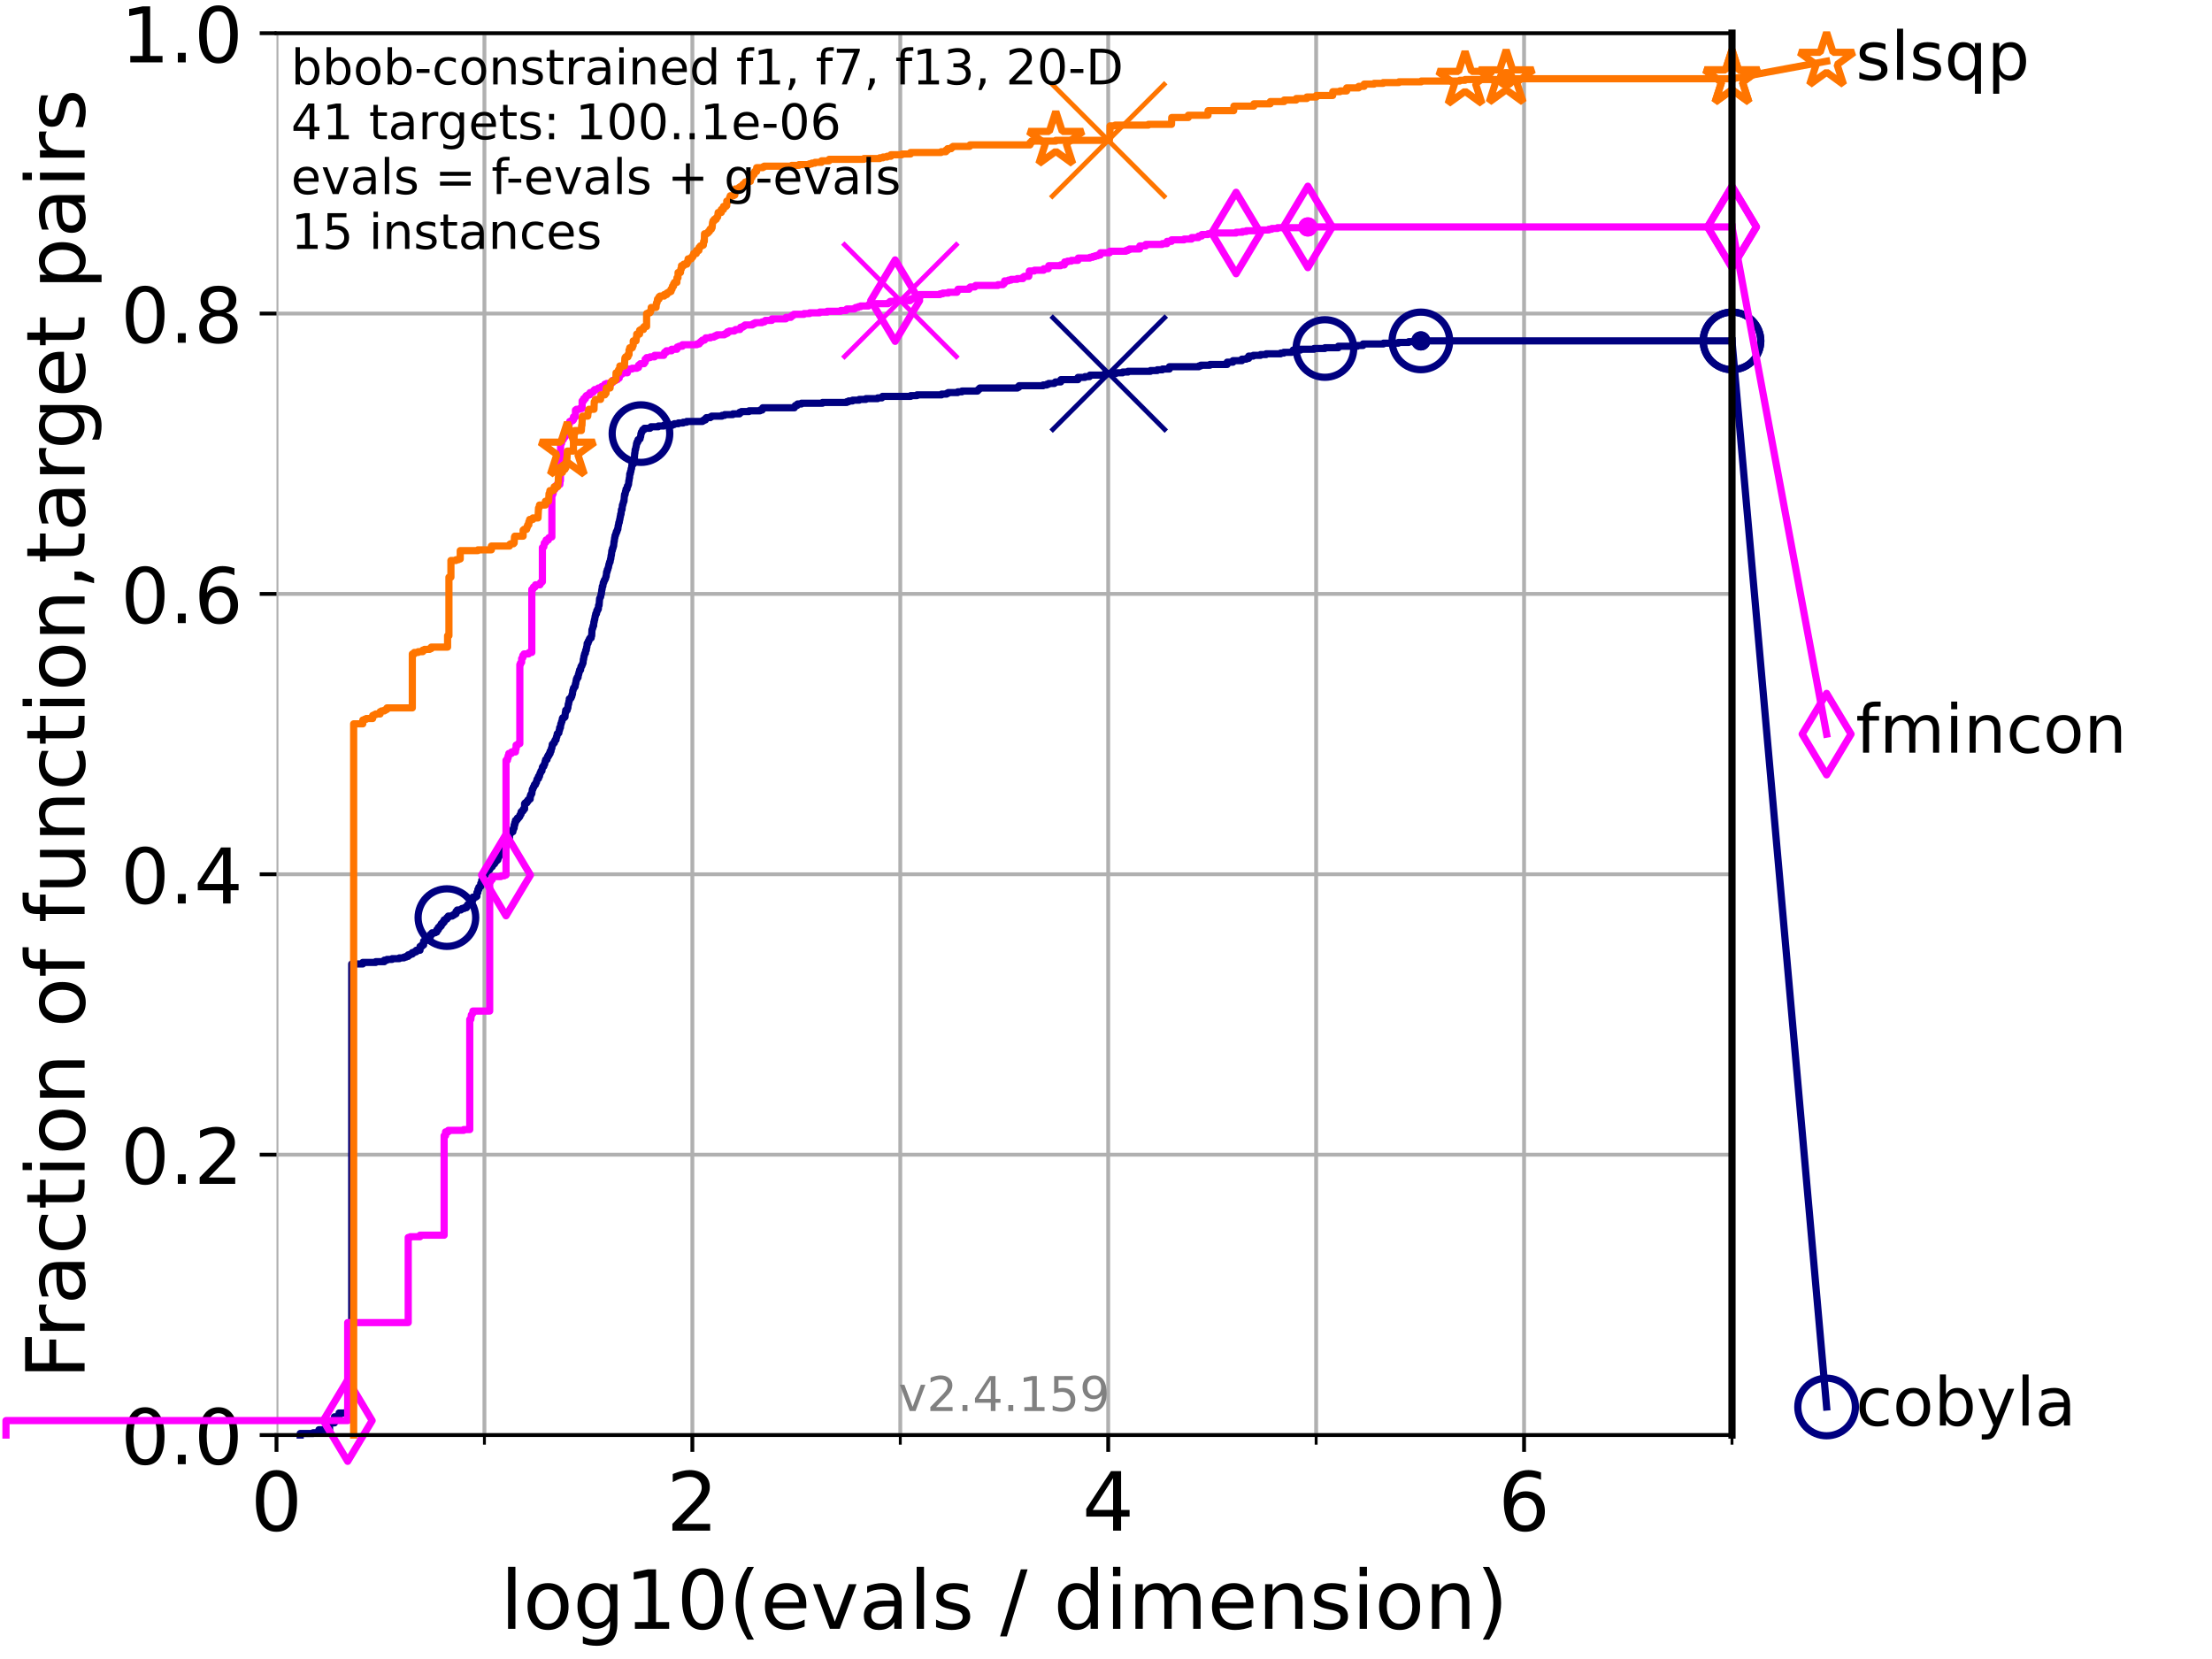 <?xml version="1.0" encoding="utf-8" standalone="no"?>
<!DOCTYPE svg PUBLIC "-//W3C//DTD SVG 1.1//EN"
  "http://www.w3.org/Graphics/SVG/1.1/DTD/svg11.dtd">
<!-- Created with matplotlib (https://matplotlib.org/) -->
<svg height="345.6pt" version="1.1" viewBox="0 0 460.8 345.6" width="460.8pt" xmlns="http://www.w3.org/2000/svg" xmlns:xlink="http://www.w3.org/1999/xlink">
 <defs>
  <style type="text/css">*{stroke-linecap:butt;stroke-linejoin:round;}</style>
 </defs>
 <g id="figure_1">
  <g id="patch_1">
   <path d="M 0 345.6 
L 460.8 345.6 
L 460.8 0 
L 0 0 
z
" style="fill:#ffffff;"/>
  </g>
  <g id="axes_1">
   <g id="patch_2">
    <path d="M 57.6 298.944 
L 360.806 298.944 
L 360.806 6.912 
L 57.6 6.912 
z
" style="fill:#ffffff;"/>
   </g>
   <g id="matplotlib.axis_1">
    <g id="xtick_1">
     <g id="line2d_1">
      <path clip-path="url(#pdabc6621a7)" d="M 57.6 298.944 
L 57.6 6.912 
" style="fill:none;stroke:#b0b0b0;stroke-linecap:square;stroke-width:0.8;"/>
     </g>
     <g id="line2d_2">
      <defs>
       <path d="M 0 0 
L 0 3.5 
" id="mef8209dde0" style="stroke:#000000;stroke-width:0.8;"/>
      </defs>
      <g>
       <use style="stroke:#000000;stroke-width:0.8;" x="57.6" xlink:href="#mef8209dde0" y="298.944"/>
      </g>
     </g>
     <g id="text_1">
      <!-- 0 -->
      <g transform="translate(52.192 318.861)scale(0.17 -0.17)">
       <defs>
        <path d="M 31.781 66.406 
Q 24.172 66.406 20.328 58.906 
Q 16.5 51.422 16.5 36.375 
Q 16.5 21.391 20.328 13.891 
Q 24.172 6.391 31.781 6.391 
Q 39.453 6.391 43.281 13.891 
Q 47.125 21.391 47.125 36.375 
Q 47.125 51.422 43.281 58.906 
Q 39.453 66.406 31.781 66.406 
z
M 31.781 74.219 
Q 44.047 74.219 50.516 64.516 
Q 56.984 54.828 56.984 36.375 
Q 56.984 17.969 50.516 8.266 
Q 44.047 -1.422 31.781 -1.422 
Q 19.531 -1.422 13.062 8.266 
Q 6.594 17.969 6.594 36.375 
Q 6.594 54.828 13.062 64.516 
Q 19.531 74.219 31.781 74.219 
z
" id="DejaVuSans-48"/>
       </defs>
       <use xlink:href="#DejaVuSans-48"/>
      </g>
     </g>
    </g>
    <g id="xtick_2">
     <g id="line2d_3">
      <path clip-path="url(#pdabc6621a7)" d="M 144.23 298.944 
L 144.23 6.912 
" style="fill:none;stroke:#b0b0b0;stroke-linecap:square;stroke-width:0.8;"/>
     </g>
     <g id="line2d_4">
      <g>
       <use style="stroke:#000000;stroke-width:0.8;" x="144.23" xlink:href="#mef8209dde0" y="298.944"/>
      </g>
     </g>
     <g id="text_2">
      <!-- 2 -->
      <g transform="translate(138.822 318.861)scale(0.17 -0.17)">
       <defs>
        <path d="M 19.188 8.297 
L 53.609 8.297 
L 53.609 0 
L 7.328 0 
L 7.328 8.297 
Q 12.938 14.109 22.625 23.891 
Q 32.328 33.688 34.812 36.531 
Q 39.547 41.844 41.422 45.531 
Q 43.312 49.219 43.312 52.781 
Q 43.312 58.594 39.234 62.25 
Q 35.156 65.922 28.609 65.922 
Q 23.969 65.922 18.812 64.312 
Q 13.672 62.703 7.812 59.422 
L 7.812 69.391 
Q 13.766 71.781 18.938 73 
Q 24.125 74.219 28.422 74.219 
Q 39.75 74.219 46.484 68.547 
Q 53.219 62.891 53.219 53.422 
Q 53.219 48.922 51.531 44.891 
Q 49.859 40.875 45.406 35.406 
Q 44.188 33.984 37.641 27.219 
Q 31.109 20.453 19.188 8.297 
z
" id="DejaVuSans-50"/>
       </defs>
       <use xlink:href="#DejaVuSans-50"/>
      </g>
     </g>
    </g>
    <g id="xtick_3">
     <g id="line2d_5">
      <path clip-path="url(#pdabc6621a7)" d="M 230.861 298.944 
L 230.861 6.912 
" style="fill:none;stroke:#b0b0b0;stroke-linecap:square;stroke-width:0.8;"/>
     </g>
     <g id="line2d_6">
      <g>
       <use style="stroke:#000000;stroke-width:0.8;" x="230.861" xlink:href="#mef8209dde0" y="298.944"/>
      </g>
     </g>
     <g id="text_3">
      <!-- 4 -->
      <g transform="translate(225.453 318.861)scale(0.17 -0.17)">
       <defs>
        <path d="M 37.797 64.312 
L 12.891 25.391 
L 37.797 25.391 
z
M 35.203 72.906 
L 47.609 72.906 
L 47.609 25.391 
L 58.016 25.391 
L 58.016 17.188 
L 47.609 17.188 
L 47.609 0 
L 37.797 0 
L 37.797 17.188 
L 4.891 17.188 
L 4.891 26.703 
z
" id="DejaVuSans-52"/>
       </defs>
       <use xlink:href="#DejaVuSans-52"/>
      </g>
     </g>
    </g>
    <g id="xtick_4">
     <g id="line2d_7">
      <path clip-path="url(#pdabc6621a7)" d="M 317.491 298.944 
L 317.491 6.912 
" style="fill:none;stroke:#b0b0b0;stroke-linecap:square;stroke-width:0.8;"/>
     </g>
     <g id="line2d_8">
      <g>
       <use style="stroke:#000000;stroke-width:0.8;" x="317.491" xlink:href="#mef8209dde0" y="298.944"/>
      </g>
     </g>
     <g id="text_4">
      <!-- 6 -->
      <g transform="translate(312.083 318.861)scale(0.17 -0.17)">
       <defs>
        <path d="M 33.016 40.375 
Q 26.375 40.375 22.484 35.828 
Q 18.609 31.297 18.609 23.391 
Q 18.609 15.531 22.484 10.953 
Q 26.375 6.391 33.016 6.391 
Q 39.656 6.391 43.531 10.953 
Q 47.406 15.531 47.406 23.391 
Q 47.406 31.297 43.531 35.828 
Q 39.656 40.375 33.016 40.375 
z
M 52.594 71.297 
L 52.594 62.312 
Q 48.875 64.062 45.094 64.984 
Q 41.312 65.922 37.594 65.922 
Q 27.828 65.922 22.672 59.328 
Q 17.531 52.734 16.797 39.406 
Q 19.672 43.656 24.016 45.922 
Q 28.375 48.188 33.594 48.188 
Q 44.578 48.188 50.953 41.516 
Q 57.328 34.859 57.328 23.391 
Q 57.328 12.156 50.688 5.359 
Q 44.047 -1.422 33.016 -1.422 
Q 20.359 -1.422 13.672 8.266 
Q 6.984 17.969 6.984 36.375 
Q 6.984 53.656 15.188 63.938 
Q 23.391 74.219 37.203 74.219 
Q 40.922 74.219 44.703 73.484 
Q 48.484 72.75 52.594 71.297 
z
" id="DejaVuSans-54"/>
       </defs>
       <use xlink:href="#DejaVuSans-54"/>
      </g>
     </g>
    </g>
    <g id="xtick_5">
     <g id="line2d_9">
      <path clip-path="url(#pdabc6621a7)" d="M 100.915 298.944 
L 100.915 6.912 
" style="fill:none;stroke:#b0b0b0;stroke-linecap:square;stroke-width:0.8;"/>
     </g>
     <g id="line2d_10">
      <defs>
       <path d="M 0 0 
L 0 2 
" id="mf7caa2af40" style="stroke:#000000;stroke-width:0.6;"/>
      </defs>
      <g>
       <use style="stroke:#000000;stroke-width:0.6;" x="100.915" xlink:href="#mf7caa2af40" y="298.944"/>
      </g>
     </g>
    </g>
    <g id="xtick_6">
     <g id="line2d_11">
      <path clip-path="url(#pdabc6621a7)" d="M 187.546 298.944 
L 187.546 6.912 
" style="fill:none;stroke:#b0b0b0;stroke-linecap:square;stroke-width:0.8;"/>
     </g>
     <g id="line2d_12">
      <g>
       <use style="stroke:#000000;stroke-width:0.6;" x="187.546" xlink:href="#mf7caa2af40" y="298.944"/>
      </g>
     </g>
    </g>
    <g id="xtick_7">
     <g id="line2d_13">
      <path clip-path="url(#pdabc6621a7)" d="M 274.176 298.944 
L 274.176 6.912 
" style="fill:none;stroke:#b0b0b0;stroke-linecap:square;stroke-width:0.8;"/>
     </g>
     <g id="line2d_14">
      <g>
       <use style="stroke:#000000;stroke-width:0.6;" x="274.176" xlink:href="#mf7caa2af40" y="298.944"/>
      </g>
     </g>
    </g>
    <g id="xtick_8">
     <g id="line2d_15">
      <path clip-path="url(#pdabc6621a7)" d="M 360.806 298.944 
L 360.806 6.912 
" style="fill:none;stroke:#b0b0b0;stroke-linecap:square;stroke-width:0.8;"/>
     </g>
     <g id="line2d_16">
      <g>
       <use style="stroke:#000000;stroke-width:0.6;" x="360.806" xlink:href="#mf7caa2af40" y="298.944"/>
      </g>
     </g>
    </g>
    <g id="text_5">
     <!-- log10(evals / dimension) -->
     <g transform="translate(104.239 339.314)scale(0.17 -0.17)">
      <defs>
       <path d="M 9.422 75.984 
L 18.406 75.984 
L 18.406 0 
L 9.422 0 
z
" id="DejaVuSans-108"/>
       <path d="M 30.609 48.391 
Q 23.391 48.391 19.188 42.75 
Q 14.984 37.109 14.984 27.297 
Q 14.984 17.484 19.156 11.844 
Q 23.344 6.203 30.609 6.203 
Q 37.797 6.203 41.984 11.859 
Q 46.188 17.531 46.188 27.297 
Q 46.188 37.016 41.984 42.703 
Q 37.797 48.391 30.609 48.391 
z
M 30.609 56 
Q 42.328 56 49.016 48.375 
Q 55.719 40.766 55.719 27.297 
Q 55.719 13.875 49.016 6.219 
Q 42.328 -1.422 30.609 -1.422 
Q 18.844 -1.422 12.172 6.219 
Q 5.516 13.875 5.516 27.297 
Q 5.516 40.766 12.172 48.375 
Q 18.844 56 30.609 56 
z
" id="DejaVuSans-111"/>
       <path d="M 45.406 27.984 
Q 45.406 37.75 41.375 43.109 
Q 37.359 48.484 30.078 48.484 
Q 22.859 48.484 18.828 43.109 
Q 14.797 37.75 14.797 27.984 
Q 14.797 18.266 18.828 12.891 
Q 22.859 7.516 30.078 7.516 
Q 37.359 7.516 41.375 12.891 
Q 45.406 18.266 45.406 27.984 
z
M 54.391 6.781 
Q 54.391 -7.172 48.188 -13.984 
Q 42 -20.797 29.203 -20.797 
Q 24.469 -20.797 20.266 -20.094 
Q 16.062 -19.391 12.109 -17.922 
L 12.109 -9.188 
Q 16.062 -11.328 19.922 -12.344 
Q 23.781 -13.375 27.781 -13.375 
Q 36.625 -13.375 41.016 -8.766 
Q 45.406 -4.156 45.406 5.172 
L 45.406 9.625 
Q 42.625 4.781 38.281 2.391 
Q 33.938 0 27.875 0 
Q 17.828 0 11.672 7.656 
Q 5.516 15.328 5.516 27.984 
Q 5.516 40.672 11.672 48.328 
Q 17.828 56 27.875 56 
Q 33.938 56 38.281 53.609 
Q 42.625 51.219 45.406 46.391 
L 45.406 54.688 
L 54.391 54.688 
z
" id="DejaVuSans-103"/>
       <path d="M 12.406 8.297 
L 28.516 8.297 
L 28.516 63.922 
L 10.984 60.406 
L 10.984 69.391 
L 28.422 72.906 
L 38.281 72.906 
L 38.281 8.297 
L 54.391 8.297 
L 54.391 0 
L 12.406 0 
z
" id="DejaVuSans-49"/>
       <path d="M 31 75.875 
Q 24.469 64.656 21.281 53.656 
Q 18.109 42.672 18.109 31.391 
Q 18.109 20.125 21.312 9.062 
Q 24.516 -2 31 -13.188 
L 23.188 -13.188 
Q 15.875 -1.703 12.234 9.375 
Q 8.594 20.453 8.594 31.391 
Q 8.594 42.281 12.203 53.312 
Q 15.828 64.359 23.188 75.875 
z
" id="DejaVuSans-40"/>
       <path d="M 56.203 29.594 
L 56.203 25.203 
L 14.891 25.203 
Q 15.484 15.922 20.484 11.062 
Q 25.484 6.203 34.422 6.203 
Q 39.594 6.203 44.453 7.469 
Q 49.312 8.734 54.109 11.281 
L 54.109 2.781 
Q 49.266 0.734 44.188 -0.344 
Q 39.109 -1.422 33.891 -1.422 
Q 20.797 -1.422 13.156 6.188 
Q 5.516 13.812 5.516 26.812 
Q 5.516 40.234 12.766 48.109 
Q 20.016 56 32.328 56 
Q 43.359 56 49.781 48.891 
Q 56.203 41.797 56.203 29.594 
z
M 47.219 32.234 
Q 47.125 39.594 43.094 43.984 
Q 39.062 48.391 32.422 48.391 
Q 24.906 48.391 20.391 44.141 
Q 15.875 39.891 15.188 32.172 
z
" id="DejaVuSans-101"/>
       <path d="M 2.984 54.688 
L 12.5 54.688 
L 29.594 8.797 
L 46.688 54.688 
L 56.203 54.688 
L 35.688 0 
L 23.484 0 
z
" id="DejaVuSans-118"/>
       <path d="M 34.281 27.484 
Q 23.391 27.484 19.188 25 
Q 14.984 22.516 14.984 16.5 
Q 14.984 11.719 18.141 8.906 
Q 21.297 6.109 26.703 6.109 
Q 34.188 6.109 38.703 11.406 
Q 43.219 16.703 43.219 25.484 
L 43.219 27.484 
z
M 52.203 31.203 
L 52.203 0 
L 43.219 0 
L 43.219 8.297 
Q 40.141 3.328 35.547 0.953 
Q 30.953 -1.422 24.312 -1.422 
Q 15.922 -1.422 10.953 3.297 
Q 6 8.016 6 15.922 
Q 6 25.141 12.172 29.828 
Q 18.359 34.516 30.609 34.516 
L 43.219 34.516 
L 43.219 35.406 
Q 43.219 41.609 39.141 45 
Q 35.062 48.391 27.688 48.391 
Q 23 48.391 18.547 47.266 
Q 14.109 46.141 10.016 43.891 
L 10.016 52.203 
Q 14.938 54.109 19.578 55.047 
Q 24.219 56 28.609 56 
Q 40.484 56 46.344 49.844 
Q 52.203 43.703 52.203 31.203 
z
" id="DejaVuSans-97"/>
       <path d="M 44.281 53.078 
L 44.281 44.578 
Q 40.484 46.531 36.375 47.5 
Q 32.281 48.484 27.875 48.484 
Q 21.188 48.484 17.844 46.438 
Q 14.5 44.391 14.5 40.281 
Q 14.5 37.156 16.891 35.375 
Q 19.281 33.594 26.516 31.984 
L 29.594 31.297 
Q 39.156 29.25 43.188 25.516 
Q 47.219 21.781 47.219 15.094 
Q 47.219 7.469 41.188 3.016 
Q 35.156 -1.422 24.609 -1.422 
Q 20.219 -1.422 15.453 -0.562 
Q 10.688 0.297 5.422 2 
L 5.422 11.281 
Q 10.406 8.688 15.234 7.391 
Q 20.062 6.109 24.812 6.109 
Q 31.156 6.109 34.562 8.281 
Q 37.984 10.453 37.984 14.406 
Q 37.984 18.062 35.516 20.016 
Q 33.062 21.969 24.703 23.781 
L 21.578 24.516 
Q 13.234 26.266 9.516 29.906 
Q 5.812 33.547 5.812 39.891 
Q 5.812 47.609 11.281 51.797 
Q 16.75 56 26.812 56 
Q 31.781 56 36.172 55.266 
Q 40.578 54.547 44.281 53.078 
z
" id="DejaVuSans-115"/>
       <path id="DejaVuSans-32"/>
       <path d="M 25.391 72.906 
L 33.688 72.906 
L 8.297 -9.281 
L 0 -9.281 
z
" id="DejaVuSans-47"/>
       <path d="M 45.406 46.391 
L 45.406 75.984 
L 54.391 75.984 
L 54.391 0 
L 45.406 0 
L 45.406 8.203 
Q 42.578 3.328 38.25 0.953 
Q 33.938 -1.422 27.875 -1.422 
Q 17.969 -1.422 11.734 6.484 
Q 5.516 14.406 5.516 27.297 
Q 5.516 40.188 11.734 48.094 
Q 17.969 56 27.875 56 
Q 33.938 56 38.25 53.625 
Q 42.578 51.266 45.406 46.391 
z
M 14.797 27.297 
Q 14.797 17.391 18.875 11.75 
Q 22.953 6.109 30.078 6.109 
Q 37.203 6.109 41.297 11.75 
Q 45.406 17.391 45.406 27.297 
Q 45.406 37.203 41.297 42.844 
Q 37.203 48.484 30.078 48.484 
Q 22.953 48.484 18.875 42.844 
Q 14.797 37.203 14.797 27.297 
z
" id="DejaVuSans-100"/>
       <path d="M 9.422 54.688 
L 18.406 54.688 
L 18.406 0 
L 9.422 0 
z
M 9.422 75.984 
L 18.406 75.984 
L 18.406 64.594 
L 9.422 64.594 
z
" id="DejaVuSans-105"/>
       <path d="M 52 44.188 
Q 55.375 50.25 60.062 53.125 
Q 64.75 56 71.094 56 
Q 79.641 56 84.281 50.016 
Q 88.922 44.047 88.922 33.016 
L 88.922 0 
L 79.891 0 
L 79.891 32.719 
Q 79.891 40.578 77.094 44.375 
Q 74.312 48.188 68.609 48.188 
Q 61.625 48.188 57.562 43.547 
Q 53.516 38.922 53.516 30.906 
L 53.516 0 
L 44.484 0 
L 44.484 32.719 
Q 44.484 40.625 41.703 44.406 
Q 38.922 48.188 33.109 48.188 
Q 26.219 48.188 22.156 43.531 
Q 18.109 38.875 18.109 30.906 
L 18.109 0 
L 9.078 0 
L 9.078 54.688 
L 18.109 54.688 
L 18.109 46.188 
Q 21.188 51.219 25.484 53.609 
Q 29.781 56 35.688 56 
Q 41.656 56 45.828 52.969 
Q 50 49.953 52 44.188 
z
" id="DejaVuSans-109"/>
       <path d="M 54.891 33.016 
L 54.891 0 
L 45.906 0 
L 45.906 32.719 
Q 45.906 40.484 42.875 44.328 
Q 39.844 48.188 33.797 48.188 
Q 26.516 48.188 22.312 43.547 
Q 18.109 38.922 18.109 30.906 
L 18.109 0 
L 9.078 0 
L 9.078 54.688 
L 18.109 54.688 
L 18.109 46.188 
Q 21.344 51.125 25.703 53.562 
Q 30.078 56 35.797 56 
Q 45.219 56 50.047 50.172 
Q 54.891 44.344 54.891 33.016 
z
" id="DejaVuSans-110"/>
       <path d="M 8.016 75.875 
L 15.828 75.875 
Q 23.141 64.359 26.781 53.312 
Q 30.422 42.281 30.422 31.391 
Q 30.422 20.453 26.781 9.375 
Q 23.141 -1.703 15.828 -13.188 
L 8.016 -13.188 
Q 14.5 -2 17.703 9.062 
Q 20.906 20.125 20.906 31.391 
Q 20.906 42.672 17.703 53.656 
Q 14.5 64.656 8.016 75.875 
z
" id="DejaVuSans-41"/>
      </defs>
      <use xlink:href="#DejaVuSans-108"/>
      <use x="27.783" xlink:href="#DejaVuSans-111"/>
      <use x="88.965" xlink:href="#DejaVuSans-103"/>
      <use x="152.441" xlink:href="#DejaVuSans-49"/>
      <use x="216.064" xlink:href="#DejaVuSans-48"/>
      <use x="279.688" xlink:href="#DejaVuSans-40"/>
      <use x="318.701" xlink:href="#DejaVuSans-101"/>
      <use x="380.225" xlink:href="#DejaVuSans-118"/>
      <use x="439.404" xlink:href="#DejaVuSans-97"/>
      <use x="500.684" xlink:href="#DejaVuSans-108"/>
      <use x="528.467" xlink:href="#DejaVuSans-115"/>
      <use x="580.566" xlink:href="#DejaVuSans-32"/>
      <use x="612.354" xlink:href="#DejaVuSans-47"/>
      <use x="646.045" xlink:href="#DejaVuSans-32"/>
      <use x="677.832" xlink:href="#DejaVuSans-100"/>
      <use x="741.309" xlink:href="#DejaVuSans-105"/>
      <use x="769.092" xlink:href="#DejaVuSans-109"/>
      <use x="866.504" xlink:href="#DejaVuSans-101"/>
      <use x="928.027" xlink:href="#DejaVuSans-110"/>
      <use x="991.406" xlink:href="#DejaVuSans-115"/>
      <use x="1043.506" xlink:href="#DejaVuSans-105"/>
      <use x="1071.289" xlink:href="#DejaVuSans-111"/>
      <use x="1132.471" xlink:href="#DejaVuSans-110"/>
      <use x="1195.85" xlink:href="#DejaVuSans-41"/>
     </g>
    </g>
   </g>
   <g id="matplotlib.axis_2">
    <g id="ytick_1">
     <g id="line2d_17">
      <path clip-path="url(#pdabc6621a7)" d="M 57.6 298.944 
L 360.806 298.944 
" style="fill:none;stroke:#b0b0b0;stroke-linecap:square;stroke-width:0.8;"/>
     </g>
     <g id="line2d_18">
      <defs>
       <path d="M 0 0 
L -3.5 0 
" id="mb530b00a69" style="stroke:#000000;stroke-width:0.8;"/>
      </defs>
      <g>
       <use style="stroke:#000000;stroke-width:0.8;" x="57.6" xlink:href="#mb530b00a69" y="298.944"/>
      </g>
     </g>
     <g id="text_6">
      <!-- 0.0 -->
      <g transform="translate(25.155 305.023)scale(0.16 -0.16)">
       <defs>
        <path d="M 10.688 12.406 
L 21 12.406 
L 21 0 
L 10.688 0 
z
" id="DejaVuSans-46"/>
       </defs>
       <use xlink:href="#DejaVuSans-48"/>
       <use x="63.623" xlink:href="#DejaVuSans-46"/>
       <use x="95.41" xlink:href="#DejaVuSans-48"/>
      </g>
     </g>
    </g>
    <g id="ytick_2">
     <g id="line2d_19">
      <path clip-path="url(#pdabc6621a7)" d="M 57.6 240.538 
L 360.806 240.538 
" style="fill:none;stroke:#b0b0b0;stroke-linecap:square;stroke-width:0.8;"/>
     </g>
     <g id="line2d_20">
      <g>
       <use style="stroke:#000000;stroke-width:0.8;" x="57.6" xlink:href="#mb530b00a69" y="240.538"/>
      </g>
     </g>
     <g id="text_7">
      <!-- 0.2 -->
      <g transform="translate(25.155 246.616)scale(0.16 -0.16)">
       <use xlink:href="#DejaVuSans-48"/>
       <use x="63.623" xlink:href="#DejaVuSans-46"/>
       <use x="95.41" xlink:href="#DejaVuSans-50"/>
      </g>
     </g>
    </g>
    <g id="ytick_3">
     <g id="line2d_21">
      <path clip-path="url(#pdabc6621a7)" d="M 57.6 182.131 
L 360.806 182.131 
" style="fill:none;stroke:#b0b0b0;stroke-linecap:square;stroke-width:0.8;"/>
     </g>
     <g id="line2d_22">
      <g>
       <use style="stroke:#000000;stroke-width:0.8;" x="57.6" xlink:href="#mb530b00a69" y="182.131"/>
      </g>
     </g>
     <g id="text_8">
      <!-- 0.4 -->
      <g transform="translate(25.155 188.21)scale(0.16 -0.16)">
       <use xlink:href="#DejaVuSans-48"/>
       <use x="63.623" xlink:href="#DejaVuSans-46"/>
       <use x="95.41" xlink:href="#DejaVuSans-52"/>
      </g>
     </g>
    </g>
    <g id="ytick_4">
     <g id="line2d_23">
      <path clip-path="url(#pdabc6621a7)" d="M 57.6 123.725 
L 360.806 123.725 
" style="fill:none;stroke:#b0b0b0;stroke-linecap:square;stroke-width:0.8;"/>
     </g>
     <g id="line2d_24">
      <g>
       <use style="stroke:#000000;stroke-width:0.8;" x="57.6" xlink:href="#mb530b00a69" y="123.725"/>
      </g>
     </g>
     <g id="text_9">
      <!-- 0.6 -->
      <g transform="translate(25.155 129.804)scale(0.16 -0.16)">
       <use xlink:href="#DejaVuSans-48"/>
       <use x="63.623" xlink:href="#DejaVuSans-46"/>
       <use x="95.41" xlink:href="#DejaVuSans-54"/>
      </g>
     </g>
    </g>
    <g id="ytick_5">
     <g id="line2d_25">
      <path clip-path="url(#pdabc6621a7)" d="M 57.6 65.318 
L 360.806 65.318 
" style="fill:none;stroke:#b0b0b0;stroke-linecap:square;stroke-width:0.8;"/>
     </g>
     <g id="line2d_26">
      <g>
       <use style="stroke:#000000;stroke-width:0.8;" x="57.6" xlink:href="#mb530b00a69" y="65.318"/>
      </g>
     </g>
     <g id="text_10">
      <!-- 0.8 -->
      <g transform="translate(25.155 71.397)scale(0.16 -0.16)">
       <defs>
        <path d="M 31.781 34.625 
Q 24.75 34.625 20.719 30.859 
Q 16.703 27.094 16.703 20.516 
Q 16.703 13.922 20.719 10.156 
Q 24.75 6.391 31.781 6.391 
Q 38.812 6.391 42.859 10.172 
Q 46.922 13.969 46.922 20.516 
Q 46.922 27.094 42.891 30.859 
Q 38.875 34.625 31.781 34.625 
z
M 21.922 38.812 
Q 15.578 40.375 12.031 44.719 
Q 8.5 49.078 8.5 55.328 
Q 8.5 64.062 14.719 69.141 
Q 20.953 74.219 31.781 74.219 
Q 42.672 74.219 48.875 69.141 
Q 55.078 64.062 55.078 55.328 
Q 55.078 49.078 51.531 44.719 
Q 48 40.375 41.703 38.812 
Q 48.828 37.156 52.797 32.312 
Q 56.781 27.484 56.781 20.516 
Q 56.781 9.906 50.312 4.234 
Q 43.844 -1.422 31.781 -1.422 
Q 19.734 -1.422 13.25 4.234 
Q 6.781 9.906 6.781 20.516 
Q 6.781 27.484 10.781 32.312 
Q 14.797 37.156 21.922 38.812 
z
M 18.312 54.391 
Q 18.312 48.734 21.844 45.562 
Q 25.391 42.391 31.781 42.391 
Q 38.141 42.391 41.719 45.562 
Q 45.312 48.734 45.312 54.391 
Q 45.312 60.062 41.719 63.234 
Q 38.141 66.406 31.781 66.406 
Q 25.391 66.406 21.844 63.234 
Q 18.312 60.062 18.312 54.391 
z
" id="DejaVuSans-56"/>
       </defs>
       <use xlink:href="#DejaVuSans-48"/>
       <use x="63.623" xlink:href="#DejaVuSans-46"/>
       <use x="95.41" xlink:href="#DejaVuSans-56"/>
      </g>
     </g>
    </g>
    <g id="ytick_6">
     <g id="line2d_27">
      <path clip-path="url(#pdabc6621a7)" d="M 57.6 6.912 
L 360.806 6.912 
" style="fill:none;stroke:#b0b0b0;stroke-linecap:square;stroke-width:0.8;"/>
     </g>
     <g id="line2d_28">
      <g>
       <use style="stroke:#000000;stroke-width:0.8;" x="57.6" xlink:href="#mb530b00a69" y="6.912"/>
      </g>
     </g>
     <g id="text_11">
      <!-- 1.0 -->
      <g transform="translate(25.155 12.991)scale(0.16 -0.16)">
       <use xlink:href="#DejaVuSans-49"/>
       <use x="63.623" xlink:href="#DejaVuSans-46"/>
       <use x="95.41" xlink:href="#DejaVuSans-48"/>
      </g>
     </g>
    </g>
    <g id="text_12">
     <!-- Fraction of function,target pairs -->
     <g transform="translate(17.62 287.313)rotate(-90)scale(0.17 -0.17)">
      <defs>
       <path d="M 9.812 72.906 
L 51.703 72.906 
L 51.703 64.594 
L 19.672 64.594 
L 19.672 43.109 
L 48.578 43.109 
L 48.578 34.812 
L 19.672 34.812 
L 19.672 0 
L 9.812 0 
z
" id="DejaVuSans-70"/>
       <path d="M 41.109 46.297 
Q 39.594 47.172 37.812 47.578 
Q 36.031 48 33.891 48 
Q 26.266 48 22.188 43.047 
Q 18.109 38.094 18.109 28.812 
L 18.109 0 
L 9.078 0 
L 9.078 54.688 
L 18.109 54.688 
L 18.109 46.188 
Q 20.953 51.172 25.484 53.578 
Q 30.031 56 36.531 56 
Q 37.453 56 38.578 55.875 
Q 39.703 55.766 41.062 55.516 
z
" id="DejaVuSans-114"/>
       <path d="M 48.781 52.594 
L 48.781 44.188 
Q 44.969 46.297 41.141 47.344 
Q 37.312 48.391 33.406 48.391 
Q 24.656 48.391 19.812 42.844 
Q 14.984 37.312 14.984 27.297 
Q 14.984 17.281 19.812 11.734 
Q 24.656 6.203 33.406 6.203 
Q 37.312 6.203 41.141 7.25 
Q 44.969 8.297 48.781 10.406 
L 48.781 2.094 
Q 45.016 0.344 40.984 -0.531 
Q 36.969 -1.422 32.422 -1.422 
Q 20.062 -1.422 12.781 6.344 
Q 5.516 14.109 5.516 27.297 
Q 5.516 40.672 12.859 48.328 
Q 20.219 56 33.016 56 
Q 37.156 56 41.109 55.141 
Q 45.062 54.297 48.781 52.594 
z
" id="DejaVuSans-99"/>
       <path d="M 18.312 70.219 
L 18.312 54.688 
L 36.812 54.688 
L 36.812 47.703 
L 18.312 47.703 
L 18.312 18.016 
Q 18.312 11.328 20.141 9.422 
Q 21.969 7.516 27.594 7.516 
L 36.812 7.516 
L 36.812 0 
L 27.594 0 
Q 17.188 0 13.234 3.875 
Q 9.281 7.766 9.281 18.016 
L 9.281 47.703 
L 2.688 47.703 
L 2.688 54.688 
L 9.281 54.688 
L 9.281 70.219 
z
" id="DejaVuSans-116"/>
       <path d="M 37.109 75.984 
L 37.109 68.5 
L 28.516 68.5 
Q 23.688 68.5 21.797 66.547 
Q 19.922 64.594 19.922 59.516 
L 19.922 54.688 
L 34.719 54.688 
L 34.719 47.703 
L 19.922 47.703 
L 19.922 0 
L 10.891 0 
L 10.891 47.703 
L 2.297 47.703 
L 2.297 54.688 
L 10.891 54.688 
L 10.891 58.5 
Q 10.891 67.625 15.141 71.797 
Q 19.391 75.984 28.609 75.984 
z
" id="DejaVuSans-102"/>
       <path d="M 8.5 21.578 
L 8.5 54.688 
L 17.484 54.688 
L 17.484 21.922 
Q 17.484 14.156 20.5 10.266 
Q 23.531 6.391 29.594 6.391 
Q 36.859 6.391 41.078 11.031 
Q 45.312 15.672 45.312 23.688 
L 45.312 54.688 
L 54.297 54.688 
L 54.297 0 
L 45.312 0 
L 45.312 8.406 
Q 42.047 3.422 37.719 1 
Q 33.406 -1.422 27.688 -1.422 
Q 18.266 -1.422 13.375 4.438 
Q 8.5 10.297 8.5 21.578 
z
M 31.109 56 
z
" id="DejaVuSans-117"/>
       <path d="M 11.719 12.406 
L 22.016 12.406 
L 22.016 4 
L 14.016 -11.625 
L 7.719 -11.625 
L 11.719 4 
z
" id="DejaVuSans-44"/>
       <path d="M 18.109 8.203 
L 18.109 -20.797 
L 9.078 -20.797 
L 9.078 54.688 
L 18.109 54.688 
L 18.109 46.391 
Q 20.953 51.266 25.266 53.625 
Q 29.594 56 35.594 56 
Q 45.562 56 51.781 48.094 
Q 58.016 40.188 58.016 27.297 
Q 58.016 14.406 51.781 6.484 
Q 45.562 -1.422 35.594 -1.422 
Q 29.594 -1.422 25.266 0.953 
Q 20.953 3.328 18.109 8.203 
z
M 48.688 27.297 
Q 48.688 37.203 44.609 42.844 
Q 40.531 48.484 33.406 48.484 
Q 26.266 48.484 22.188 42.844 
Q 18.109 37.203 18.109 27.297 
Q 18.109 17.391 22.188 11.75 
Q 26.266 6.109 33.406 6.109 
Q 40.531 6.109 44.609 11.75 
Q 48.688 17.391 48.688 27.297 
z
" id="DejaVuSans-112"/>
      </defs>
      <use xlink:href="#DejaVuSans-70"/>
      <use x="50.27" xlink:href="#DejaVuSans-114"/>
      <use x="91.383" xlink:href="#DejaVuSans-97"/>
      <use x="152.662" xlink:href="#DejaVuSans-99"/>
      <use x="207.643" xlink:href="#DejaVuSans-116"/>
      <use x="246.852" xlink:href="#DejaVuSans-105"/>
      <use x="274.635" xlink:href="#DejaVuSans-111"/>
      <use x="335.816" xlink:href="#DejaVuSans-110"/>
      <use x="399.195" xlink:href="#DejaVuSans-32"/>
      <use x="430.982" xlink:href="#DejaVuSans-111"/>
      <use x="492.164" xlink:href="#DejaVuSans-102"/>
      <use x="527.369" xlink:href="#DejaVuSans-32"/>
      <use x="559.156" xlink:href="#DejaVuSans-102"/>
      <use x="594.361" xlink:href="#DejaVuSans-117"/>
      <use x="657.74" xlink:href="#DejaVuSans-110"/>
      <use x="721.119" xlink:href="#DejaVuSans-99"/>
      <use x="776.1" xlink:href="#DejaVuSans-116"/>
      <use x="815.309" xlink:href="#DejaVuSans-105"/>
      <use x="843.092" xlink:href="#DejaVuSans-111"/>
      <use x="904.273" xlink:href="#DejaVuSans-110"/>
      <use x="967.652" xlink:href="#DejaVuSans-44"/>
      <use x="999.439" xlink:href="#DejaVuSans-116"/>
      <use x="1038.648" xlink:href="#DejaVuSans-97"/>
      <use x="1099.928" xlink:href="#DejaVuSans-114"/>
      <use x="1139.291" xlink:href="#DejaVuSans-103"/>
      <use x="1202.768" xlink:href="#DejaVuSans-101"/>
      <use x="1264.291" xlink:href="#DejaVuSans-116"/>
      <use x="1303.5" xlink:href="#DejaVuSans-32"/>
      <use x="1335.287" xlink:href="#DejaVuSans-112"/>
      <use x="1398.764" xlink:href="#DejaVuSans-97"/>
      <use x="1460.043" xlink:href="#DejaVuSans-105"/>
      <use x="1487.826" xlink:href="#DejaVuSans-114"/>
      <use x="1528.939" xlink:href="#DejaVuSans-115"/>
     </g>
    </g>
   </g>
   <g id="line2d_29">
    <defs>
     <path d="M 0 1.5 
C 0.398 1.5 0.779 1.342 1.061 1.061 
C 1.342 0.779 1.5 0.398 1.5 0 
C 1.5 -0.398 1.342 -0.779 1.061 -1.061 
C 0.779 -1.342 0.398 -1.5 0 -1.5 
C -0.398 -1.5 -0.779 -1.342 -1.061 -1.061 
C -1.342 -0.779 -1.5 -0.398 -1.5 0 
C -1.5 0.398 -1.342 0.779 -1.061 1.061 
C -0.779 1.342 -0.398 1.5 0 1.5 
z
" id="md2caf3ea2c" style="stroke:#000080;"/>
    </defs>
    <g>
     <use style="fill:#000080;stroke:#000080;" x="295.994" xlink:href="#md2caf3ea2c" y="71.017"/>
     <use style="fill:#000080;stroke:#000080;" x="295.994" xlink:href="#md2caf3ea2c" y="71.017"/>
    </g>
   </g>
   <g id="line2d_30">
    <path d="M 62.535 298.944 
L 62.535 298.627 
L 65.227 298.627 
L 65.227 298.469 
L 66.441 298.469 
L 66.441 297.836 
L 68.657 297.836 
L 68.657 296.411 
L 69.674 296.411 
L 69.674 295.145 
L 70.639 295.145 
L 70.639 294.354 
L 72.432 294.354 
L 72.432 293.404 
L 73.268 293.404 
L 73.268 200.809 
L 75.575 200.809 
L 75.575 200.492 
L 78.267 200.492 
L 78.267 200.334 
L 80.06 200.334 
L 80.06 200.017 
L 80.621 200.017 
L 80.621 199.859 
L 81.696 199.859 
L 81.696 199.701 
L 83.202 199.701 
L 83.202 199.542 
L 84.143 199.542 
L 84.143 199.384 
L 84.596 199.384 
L 84.596 199.226 
L 85.039 199.226 
L 85.039 198.909 
L 85.471 198.909 
L 85.471 198.751 
L 85.894 198.751 
L 85.894 198.434 
L 86.307 198.434 
L 86.307 198.276 
L 86.712 198.276 
L 86.712 197.959 
L 87.496 197.959 
L 87.496 197.168 
L 87.876 197.168 
L 87.876 196.852 
L 88.249 196.852 
L 88.249 196.06 
L 88.614 196.06 
L 88.614 195.585 
L 88.972 195.585 
L 88.972 195.427 
L 89.324 195.427 
L 89.324 195.11 
L 89.669 195.11 
L 89.669 194.636 
L 90.008 194.636 
L 90.008 194.319 
L 90.668 194.319 
L 90.668 194.161 
L 90.99 194.161 
L 90.99 193.686 
L 91.306 193.686 
L 91.306 193.211 
L 91.617 193.211 
L 91.617 192.894 
L 91.923 192.894 
L 91.923 192.42 
L 92.224 192.42 
L 92.224 192.103 
L 92.52 192.103 
L 92.52 191.628 
L 92.812 191.628 
L 92.812 191.47 
L 93.099 191.47 
L 93.099 191.153 
L 93.382 191.153 
L 93.382 190.837 
L 94.206 190.837 
L 94.206 190.678 
L 94.472 190.678 
L 94.472 190.52 
L 94.736 190.52 
L 94.736 190.362 
L 94.995 190.362 
L 94.995 189.887 
L 95.251 189.887 
L 95.251 189.57 
L 95.999 189.57 
L 95.999 189.412 
L 96.241 189.412 
L 96.241 189.254 
L 96.718 189.254 
L 96.718 189.096 
L 97.182 189.096 
L 97.182 188.779 
L 97.41 188.779 
L 97.41 188.463 
L 97.858 188.463 
L 97.858 187.988 
L 98.295 187.988 
L 98.295 187.513 
L 98.51 187.513 
L 98.51 186.88 
L 99.141 186.88 
L 99.141 186.721 
L 99.347 186.721 
L 99.347 185.93 
L 99.55 185.93 
L 99.55 185.297 
L 99.751 185.297 
L 99.751 184.822 
L 99.95 184.822 
L 99.95 184.664 
L 100.147 184.664 
L 100.147 184.031 
L 100.342 184.031 
L 100.342 183.397 
L 100.535 183.397 
L 100.535 183.081 
L 100.726 183.081 
L 100.726 182.448 
L 100.915 182.448 
L 100.915 182.289 
L 101.102 182.289 
L 101.102 181.815 
L 101.288 181.815 
L 101.288 181.656 
L 101.653 181.656 
L 101.653 181.182 
L 102.011 181.182 
L 102.011 180.865 
L 102.188 180.865 
L 102.188 180.548 
L 102.536 180.548 
L 102.536 180.232 
L 102.708 180.232 
L 102.708 180.074 
L 102.878 180.074 
L 102.878 179.915 
L 103.047 179.915 
L 103.047 179.599 
L 103.214 179.599 
L 103.214 179.44 
L 103.38 179.44 
L 103.38 179.282 
L 103.544 179.282 
L 103.544 179.124 
L 103.707 179.124 
L 103.707 178.649 
L 103.869 178.649 
L 103.869 178.332 
L 104.029 178.332 
L 104.029 178.016 
L 104.188 178.016 
L 104.188 177.699 
L 104.501 177.699 
L 104.501 177.383 
L 104.809 177.383 
L 104.809 177.066 
L 104.962 177.066 
L 104.962 176.908 
L 105.113 176.908 
L 105.113 176.75 
L 105.263 176.75 
L 105.263 176.433 
L 105.411 176.433 
L 105.411 175.958 
L 105.559 175.958 
L 105.559 175.483 
L 105.705 175.483 
L 105.705 175.167 
L 105.851 175.167 
L 105.851 175.008 
L 105.995 175.008 
L 105.995 174.534 
L 106.138 174.534 
L 106.138 173.742 
L 106.28 173.742 
L 106.28 173.584 
L 106.421 173.584 
L 106.421 173.267 
L 106.837 173.267 
L 106.837 172.793 
L 106.974 172.793 
L 106.974 172.476 
L 107.11 172.476 
L 107.11 171.843 
L 107.245 171.843 
L 107.245 171.368 
L 107.379 171.368 
L 107.379 170.893 
L 107.644 170.893 
L 107.644 170.735 
L 107.775 170.735 
L 107.775 170.418 
L 108.034 170.418 
L 108.034 170.26 
L 108.163 170.26 
L 108.163 170.102 
L 108.29 170.102 
L 108.29 169.785 
L 108.417 169.785 
L 108.417 169.627 
L 108.543 169.627 
L 108.543 169.152 
L 108.668 169.152 
L 108.668 168.994 
L 108.915 168.994 
L 108.915 168.835 
L 109.038 168.835 
L 109.038 168.519 
L 109.28 168.519 
L 109.28 167.411 
L 109.401 167.411 
L 109.401 167.253 
L 109.757 167.253 
L 109.757 166.936 
L 109.99 166.936 
L 109.99 166.619 
L 110.221 166.619 
L 110.221 166.461 
L 110.449 166.461 
L 110.449 165.828 
L 110.562 165.828 
L 110.562 165.511 
L 110.675 165.511 
L 110.675 165.353 
L 110.786 165.353 
L 110.897 164.404 
L 111.007 164.404 
L 111.117 163.929 
L 111.226 163.929 
L 111.335 163.454 
L 111.55 163.454 
L 111.656 162.979 
L 111.762 162.979 
L 111.868 162.346 
L 111.972 162.346 
L 111.972 162.188 
L 112.18 162.188 
L 112.18 161.713 
L 112.386 161.713 
L 112.488 161.08 
L 112.589 161.08 
L 112.69 160.605 
L 112.89 160.605 
L 112.989 159.813 
L 113.088 159.813 
L 113.088 159.655 
L 113.284 159.655 
L 113.381 159.18 
L 113.478 159.18 
L 113.574 158.547 
L 113.67 158.547 
L 113.67 158.23 
L 113.954 158.23 
L 114.048 157.597 
L 114.234 157.597 
L 114.234 157.281 
L 114.419 157.281 
L 114.419 156.964 
L 114.602 156.964 
L 114.602 156.489 
L 114.782 156.489 
L 114.872 155.856 
L 114.962 155.856 
L 115.051 155.065 
L 115.227 155.065 
L 115.315 154.748 
L 115.489 154.748 
L 115.576 154.273 
L 115.662 154.273 
L 115.662 154.115 
L 115.833 154.115 
L 115.918 153.482 
L 116.002 153.482 
L 116.086 152.849 
L 116.253 152.849 
L 116.253 152.691 
L 116.419 152.691 
L 116.502 152.057 
L 116.584 152.057 
L 116.584 151.583 
L 116.746 151.583 
L 116.827 150.791 
L 116.908 150.791 
L 116.988 150.316 
L 117.068 150.316 
L 117.147 149.683 
L 117.227 149.683 
L 117.227 149.525 
L 117.54 149.525 
L 117.54 149.367 
L 117.695 149.367 
L 117.772 148.417 
L 117.849 148.417 
L 117.849 147.942 
L 118.152 147.942 
L 118.227 147.467 
L 118.302 147.467 
L 118.376 146.676 
L 118.451 146.676 
L 118.525 146.043 
L 118.598 146.043 
L 118.598 145.568 
L 118.817 145.568 
L 118.817 145.41 
L 118.962 145.41 
L 119.034 145.093 
L 119.106 145.093 
L 119.177 144.618 
L 119.248 144.618 
L 119.319 143.827 
L 119.39 143.827 
L 119.46 143.352 
L 119.6 143.352 
L 119.669 143.035 
L 119.808 143.035 
L 119.876 142.402 
L 119.945 142.402 
L 120.013 141.769 
L 120.081 141.769 
L 120.081 141.452 
L 120.217 141.452 
L 120.217 141.136 
L 120.418 141.136 
L 120.484 140.503 
L 120.551 140.503 
L 120.617 140.028 
L 120.683 140.028 
L 120.748 139.553 
L 120.944 139.553 
L 121.009 138.92 
L 121.073 138.92 
L 121.073 138.762 
L 121.202 138.762 
L 121.266 138.445 
L 121.329 138.445 
L 121.393 138.129 
L 121.456 138.129 
L 121.519 137.337 
L 121.582 137.337 
L 121.644 136.704 
L 121.707 136.704 
L 121.769 136.229 
L 121.831 136.229 
L 121.831 136.071 
L 121.954 136.071 
L 122.016 135.438 
L 122.138 135.438 
L 122.199 134.805 
L 122.259 134.805 
L 122.32 134.013 
L 122.5 134.013 
L 122.559 133.538 
L 122.678 133.538 
L 122.737 133.222 
L 122.796 133.222 
L 122.796 133.063 
L 122.913 133.063 
L 122.913 132.905 
L 123.145 132.905 
L 123.203 132.43 
L 123.26 132.43 
L 123.318 131.164 
L 123.375 131.164 
L 123.432 130.848 
L 123.488 130.848 
L 123.545 130.373 
L 123.658 130.373 
L 123.714 129.581 
L 123.77 129.581 
L 123.825 129.106 
L 123.881 129.106 
L 123.992 128.315 
L 124.047 128.315 
L 124.102 127.84 
L 124.265 127.84 
L 124.32 127.207 
L 124.482 127.207 
L 124.482 126.89 
L 124.642 126.89 
L 124.695 126.099 
L 124.801 126.099 
L 124.907 124.674 
L 124.959 124.674 
L 125.064 124.358 
L 125.116 124.358 
L 125.219 123.725 
L 125.271 123.725 
L 125.374 122.775 
L 125.425 122.775 
L 125.476 122.142 
L 125.578 122.142 
L 125.679 121.351 
L 125.779 121.351 
L 125.88 120.876 
L 125.979 120.876 
L 126.078 120.559 
L 126.127 120.559 
L 126.226 120.084 
L 126.275 120.084 
L 126.372 119.135 
L 126.469 119.135 
L 126.517 118.66 
L 126.614 118.66 
L 126.709 118.185 
L 126.757 118.185 
L 126.852 117.552 
L 126.899 117.552 
L 126.994 117.077 
L 127.087 117.077 
L 127.181 116.444 
L 127.227 116.444 
L 127.32 115.652 
L 127.366 115.652 
L 127.458 114.703 
L 127.55 114.703 
L 127.595 114.228 
L 127.686 114.228 
L 127.777 113.753 
L 127.822 113.753 
L 127.911 112.803 
L 127.956 112.803 
L 128.045 112.012 
L 128.09 112.012 
L 128.134 111.537 
L 128.222 111.537 
L 128.31 111.062 
L 128.398 111.062 
L 128.398 110.746 
L 128.528 110.746 
L 128.615 110.271 
L 128.701 110.271 
L 128.786 109.479 
L 128.829 109.479 
L 128.914 108.846 
L 128.999 108.846 
L 129.083 108.213 
L 129.125 108.213 
L 129.209 107.58 
L 129.251 107.58 
L 129.293 107.105 
L 129.376 107.105 
L 129.458 106.155 
L 129.582 106.155 
L 129.664 105.206 
L 129.745 105.206 
L 129.826 104.731 
L 129.866 104.731 
L 129.907 104.414 
L 129.987 104.414 
L 130.067 103.306 
L 130.107 103.306 
L 130.107 102.99 
L 130.226 102.99 
L 130.305 102.357 
L 130.384 102.357 
L 130.423 101.882 
L 130.618 101.882 
L 130.696 101.249 
L 130.811 101.249 
L 130.888 100.932 
L 130.926 100.932 
L 131.002 100.141 
L 131.04 100.141 
L 131.116 99.508 
L 131.154 99.508 
L 131.191 98.716 
L 131.304 98.716 
L 131.341 98.241 
L 131.416 98.241 
L 131.49 97.608 
L 131.564 97.608 
L 131.637 96.817 
L 131.711 96.817 
L 131.711 96.658 
L 131.965 96.658 
L 132.073 96.025 
L 132.109 96.025 
L 132.216 94.442 
L 132.252 94.442 
L 132.323 93.651 
L 132.394 93.651 
L 132.499 93.018 
L 132.534 93.018 
L 132.604 92.385 
L 132.709 92.385 
L 132.709 92.068 
L 132.881 92.068 
L 132.916 91.593 
L 133.154 91.593 
L 133.154 91.435 
L 133.323 91.435 
L 133.424 90.96 
L 133.457 90.96 
L 133.524 90.327 
L 133.59 90.327 
L 133.623 90.011 
L 133.722 90.011 
L 133.82 89.694 
L 133.886 89.694 
L 133.886 89.536 
L 134.145 89.536 
L 134.241 89.219 
L 135.419 89.219 
L 135.419 89.061 
L 135.598 89.061 
L 135.598 88.903 
L 137.141 88.903 
L 137.141 88.744 
L 138.284 88.744 
L 138.284 88.586 
L 140.08 88.586 
L 140.08 88.428 
L 140.474 88.428 
L 140.474 88.269 
L 141.305 88.269 
L 141.305 88.111 
L 142.332 88.111 
L 142.332 87.953 
L 143.046 87.953 
L 143.046 87.795 
L 146.337 87.795 
L 146.337 87.636 
L 146.604 87.636 
L 146.604 87.478 
L 146.966 87.478 
L 146.982 87.161 
L 147.144 87.161 
L 147.144 87.003 
L 147.963 87.003 
L 147.963 86.845 
L 148.239 86.845 
L 148.239 86.687 
L 150.405 86.687 
L 150.405 86.528 
L 150.965 86.528 
L 150.965 86.37 
L 152.674 86.37 
L 152.674 86.212 
L 154.051 86.212 
L 154.074 85.895 
L 154.438 85.895 
L 154.438 85.737 
L 156.03 85.737 
L 156.03 85.579 
L 158.335 85.579 
L 158.335 85.42 
L 158.774 85.42 
L 158.774 85.262 
L 158.895 85.262 
L 158.895 84.945 
L 165.49 84.945 
L 165.556 84.629 
L 165.683 84.629 
L 165.683 84.471 
L 166.07 84.471 
L 166.146 84.154 
L 166.95 84.154 
L 166.95 83.996 
L 171.343 83.996 
L 171.343 83.838 
L 176.386 83.838 
L 176.386 83.679 
L 176.801 83.679 
L 176.801 83.521 
L 177.606 83.521 
L 177.606 83.363 
L 178.986 83.363 
L 178.986 83.204 
L 180.372 83.204 
L 180.372 83.046 
L 182.821 83.046 
L 182.821 82.888 
L 183.7 82.888 
L 183.7 82.73 
L 183.845 82.73 
L 183.845 82.571 
L 189.721 82.571 
L 189.721 82.413 
L 191.027 82.413 
L 191.027 82.255 
L 196.154 82.255 
L 196.154 82.096 
L 197.205 82.096 
L 197.205 81.938 
L 197.526 81.938 
L 197.526 81.78 
L 199.508 81.78 
L 199.508 81.622 
L 200.388 81.622 
L 200.388 81.463 
L 203.636 81.463 
L 203.636 81.305 
L 203.773 81.305 
L 203.773 81.147 
L 203.956 81.147 
L 203.956 80.988 
L 204.111 80.988 
L 204.111 80.83 
L 211.95 80.83 
L 211.95 80.672 
L 212.25 80.672 
L 212.287 80.355 
L 217.298 80.355 
L 217.298 80.197 
L 218.077 80.197 
L 218.077 80.039 
L 218.457 80.039 
L 218.457 79.88 
L 219.647 79.88 
L 219.647 79.722 
L 219.857 79.722 
L 219.857 79.564 
L 220.972 79.564 
L 220.997 79.089 
L 224.558 79.089 
L 224.571 78.614 
L 226.028 78.614 
L 226.028 78.456 
L 226.962 78.456 
L 227.065 78.139 
L 230.156 78.139 
L 230.157 77.823 
L 232.445 77.823 
L 232.445 77.664 
L 233.86 77.664 
L 233.86 77.506 
L 234.983 77.506 
L 234.983 77.348 
L 239.675 77.348 
L 239.675 77.19 
L 241.074 77.19 
L 241.074 77.031 
L 242.157 77.031 
L 242.157 76.873 
L 243.606 76.873 
L 243.606 76.398 
L 249.734 76.398 
L 249.734 76.24 
L 250.128 76.24 
L 250.128 76.082 
L 252.056 76.082 
L 252.056 75.923 
L 255.637 75.923 
L 255.639 75.449 
L 256.847 75.449 
L 256.847 75.132 
L 258.709 75.132 
L 258.709 74.815 
L 259.629 74.815 
L 259.629 74.657 
L 260.127 74.657 
L 260.127 74.182 
L 261.085 74.182 
L 261.085 74.024 
L 262.586 74.024 
L 262.586 73.866 
L 263.746 73.866 
L 263.746 73.707 
L 266.782 73.707 
L 266.782 73.549 
L 267.46 73.549 
L 267.46 73.391 
L 269.092 73.391 
L 269.092 73.233 
L 269.395 73.233 
L 269.395 72.916 
L 270.935 72.916 
L 270.935 72.758 
L 273.733 72.758 
L 273.733 72.599 
L 276.004 72.599 
L 276.004 72.441 
L 278.797 72.441 
L 278.797 72.125 
L 282.783 72.125 
L 282.783 71.966 
L 283.943 71.966 
L 283.943 71.65 
L 288.202 71.65 
L 288.202 71.491 
L 291.302 71.491 
L 291.302 71.333 
L 293.457 71.333 
L 293.457 71.175 
L 295.994 71.175 
L 295.994 71.017 
L 360.806 71.017 
L 360.806 71.017 
" style="fill:none;stroke:#000080;stroke-linecap:square;stroke-width:1.5;"/>
   </g>
   <g id="line2d_31">
    <defs>
     <path d="M 0 6 
C 1.591 6 3.117 5.368 4.243 4.243 
C 5.368 3.117 6 1.591 6 0 
C 6 -1.591 5.368 -3.117 4.243 -4.243 
C 3.117 -5.368 1.591 -6 0 -6 
C -1.591 -6 -3.117 -5.368 -4.243 -4.243 
C -5.368 -3.117 -6 -1.591 -6 0 
C -6 1.591 -5.368 3.117 -4.243 4.243 
C -3.117 5.368 -1.591 6 0 6 
z
" id="mfdad90ea6f" style="stroke:#000080;stroke-width:1.5;"/>
    </defs>
    <g>
     <use style="fill-opacity:0;stroke:#000080;stroke-width:1.5;" x="93.099" xlink:href="#mfdad90ea6f" y="191.153"/>
     <use style="fill-opacity:0;stroke:#000080;stroke-width:1.5;" x="133.524" xlink:href="#mfdad90ea6f" y="90.327"/>
     <use style="fill-opacity:0;stroke:#000080;stroke-width:1.5;" x="276.004" xlink:href="#mfdad90ea6f" y="72.599"/>
     <use style="fill-opacity:0;stroke:#000080;stroke-width:1.5;" x="295.994" xlink:href="#mfdad90ea6f" y="71.017"/>
     <use style="fill-opacity:0;stroke:#000080;stroke-width:1.5;" x="360.806" xlink:href="#mfdad90ea6f" y="71.017"/>
    </g>
   </g>
   <g id="line2d_32">
    <path style="fill:none;stroke:#000080;stroke-linecap:square;stroke-width:1.5;"/>
    <g/>
   </g>
   <g id="line2d_33">
    <path clip-path="url(#pdabc6621a7)" d="M 230.968 77.823 
" style="fill:none;stroke:#000080;stroke-linecap:square;stroke-width:1.5;"/>
    <defs>
     <path d="M -12 12 
L 12 -12 
M -12 -12 
L 12 12 
" id="m69d2e72fe0" style="stroke:#000080;"/>
    </defs>
    <g clip-path="url(#pdabc6621a7)">
     <use style="fill:#000080;stroke:#000080;" x="230.968" xlink:href="#m69d2e72fe0" y="77.823"/>
    </g>
   </g>
   <g id="line2d_34">
    <defs>
     <path d="M 0 1.5 
C 0.398 1.5 0.779 1.342 1.061 1.061 
C 1.342 0.779 1.5 0.398 1.5 0 
C 1.5 -0.398 1.342 -0.779 1.061 -1.061 
C 0.779 -1.342 0.398 -1.5 0 -1.5 
C -0.398 -1.5 -0.779 -1.342 -1.061 -1.061 
C -1.342 -0.779 -1.5 -0.398 -1.5 0 
C -1.5 0.398 -1.342 0.779 -1.061 1.061 
C -0.779 1.342 -0.398 1.5 0 1.5 
z
" id="me98e86e889" style="stroke:#ff00ff;"/>
    </defs>
    <g>
     <use style="fill:#ff00ff;stroke:#ff00ff;" x="272.453" xlink:href="#me98e86e889" y="47.274"/>
     <use style="fill:#ff00ff;stroke:#ff00ff;" x="272.453" xlink:href="#me98e86e889" y="47.274"/>
    </g>
   </g>
   <g id="line2d_35">
    <path d="M 1.246 298.944 
L 1.246 295.937 
L 72.432 295.937 
L 72.432 275.518 
L 85.039 275.518 
L 85.039 257.79 
L 85.471 257.79 
L 85.471 257.632 
L 87.496 257.632 
L 87.496 257.316 
L 92.52 257.316 
L 92.52 236.581 
L 92.812 236.581 
L 92.812 235.789 
L 93.382 235.789 
L 93.382 235.473 
L 96.6 235.473 
L 96.6 235.314 
L 97.858 235.314 
L 97.858 212.363 
L 98.078 212.363 
L 98.187 211.414 
L 98.295 211.414 
L 98.403 211.097 
L 98.51 211.097 
L 98.51 210.622 
L 102.011 210.622 
L 102.011 183.714 
L 102.188 183.714 
L 102.188 183.397 
L 102.363 183.397 
L 102.363 183.239 
L 102.536 183.239 
L 102.536 182.606 
L 104.345 182.606 
L 104.345 182.448 
L 105.037 182.448 
L 105.037 182.289 
L 105.411 182.289 
L 105.411 158.389 
L 105.705 158.389 
L 105.705 157.914 
L 105.851 157.914 
L 105.851 157.439 
L 105.995 157.439 
L 105.995 156.964 
L 106.561 156.964 
L 106.561 156.648 
L 107.379 156.648 
L 107.379 156.015 
L 107.512 156.015 
L 107.512 155.223 
L 107.84 155.223 
L 107.84 155.065 
L 107.97 155.065 
L 107.97 154.907 
L 108.29 154.907 
L 108.29 138.445 
L 108.417 138.445 
L 108.417 138.129 
L 108.543 138.129 
L 108.543 137.97 
L 108.668 137.97 
L 108.668 137.179 
L 108.792 137.179 
L 108.792 137.021 
L 108.915 137.021 
L 108.915 136.546 
L 109.159 136.546 
L 109.159 136.229 
L 110.106 136.229 
L 110.106 136.071 
L 110.221 136.071 
L 110.221 135.913 
L 110.786 135.913 
L 110.786 122.775 
L 111.007 122.775 
L 111.117 122.3 
L 111.442 122.3 
L 111.55 121.825 
L 112.488 121.825 
L 112.589 121.351 
L 112.84 121.351 
L 112.84 121.192 
L 112.989 121.192 
L 112.989 114.07 
L 113.137 114.07 
L 113.137 113.911 
L 113.284 113.911 
L 113.381 113.12 
L 113.574 113.12 
L 113.574 112.962 
L 113.718 112.962 
L 113.765 112.487 
L 114.234 112.487 
L 114.327 112.012 
L 114.602 112.012 
L 114.602 111.854 
L 114.962 111.854 
L 114.962 103.148 
L 115.095 103.148 
L 115.183 102.831 
L 115.227 102.831 
L 115.315 102.04 
L 115.359 102.04 
L 115.359 101.882 
L 115.662 101.882 
L 115.747 101.407 
L 115.79 101.407 
L 115.875 101.09 
L 116.086 101.09 
L 116.086 100.932 
L 116.624 100.932 
L 116.665 100.141 
L 116.746 100.141 
L 116.787 92.385 
L 116.988 92.385 
L 117.068 91.593 
L 117.345 91.593 
L 117.384 91.277 
L 117.501 91.277 
L 117.54 90.96 
L 117.772 90.96 
L 117.772 90.644 
L 117.925 90.644 
L 117.925 90.485 
L 118.376 90.485 
L 118.376 88.428 
L 118.598 88.428 
L 118.672 87.795 
L 118.962 87.795 
L 118.962 87.636 
L 119.319 87.636 
L 119.319 87.478 
L 119.46 87.478 
L 119.46 86.845 
L 119.876 86.845 
L 119.876 85.42 
L 120.081 85.42 
L 120.081 85.262 
L 120.748 85.262 
L 120.748 85.104 
L 121.266 85.104 
L 121.266 83.521 
L 121.582 83.521 
L 121.582 83.046 
L 121.954 83.046 
L 122.016 82.571 
L 122.138 82.571 
L 122.138 82.413 
L 122.44 82.413 
L 122.44 82.255 
L 122.855 82.255 
L 122.913 81.78 
L 123.432 81.78 
L 123.432 81.622 
L 123.658 81.622 
L 123.714 81.305 
L 123.881 81.305 
L 123.881 81.147 
L 124.535 81.147 
L 124.642 80.83 
L 125.322 80.83 
L 125.322 80.514 
L 125.83 80.514 
L 125.83 80.355 
L 125.979 80.355 
L 125.979 80.039 
L 126.372 80.039 
L 126.372 79.88 
L 127.32 79.88 
L 127.32 79.722 
L 127.595 79.722 
L 127.595 79.247 
L 128.266 79.247 
L 128.266 79.089 
L 128.615 79.089 
L 128.615 78.772 
L 128.999 78.772 
L 128.999 78.139 
L 129.125 78.139 
L 129.125 77.981 
L 129.541 77.981 
L 129.582 77.664 
L 130.696 77.664 
L 130.773 77.031 
L 131.078 77.031 
L 131.078 76.873 
L 131.674 76.873 
L 131.674 76.715 
L 132.674 76.715 
L 132.674 76.556 
L 133.018 76.556 
L 133.018 76.082 
L 133.222 76.082 
L 133.222 75.923 
L 133.39 75.923 
L 133.39 75.765 
L 134.177 75.765 
L 134.273 75.449 
L 134.4 75.449 
L 134.4 74.815 
L 134.715 74.815 
L 134.715 74.499 
L 135.419 74.499 
L 135.419 74.341 
L 136.357 74.341 
L 136.357 74.024 
L 138.284 74.024 
L 138.387 73.707 
L 138.439 73.707 
L 138.439 73.391 
L 138.819 73.391 
L 138.819 73.074 
L 139.915 73.074 
L 139.915 72.758 
L 141.018 72.758 
L 141.084 72.283 
L 141.459 72.283 
L 141.459 72.125 
L 142.165 72.125 
L 142.165 71.808 
L 145.166 71.808 
L 145.166 71.65 
L 145.661 71.65 
L 145.765 71.333 
L 145.938 71.333 
L 145.938 71.175 
L 146.126 71.175 
L 146.126 71.017 
L 146.312 71.017 
L 146.312 70.858 
L 146.761 70.858 
L 146.761 70.7 
L 146.909 70.7 
L 146.909 70.542 
L 147.022 70.542 
L 147.022 70.383 
L 148.002 70.383 
L 148.002 70.225 
L 148.712 70.225 
L 148.712 70.067 
L 149.035 70.067 
L 149.035 69.909 
L 149.367 69.909 
L 149.367 69.75 
L 150.88 69.75 
L 150.88 69.592 
L 151.207 69.592 
L 151.207 69.434 
L 151.542 69.434 
L 151.542 69.117 
L 151.945 69.117 
L 151.945 68.959 
L 152.978 68.959 
L 152.978 68.801 
L 153.236 68.801 
L 153.236 68.642 
L 154.146 68.642 
L 154.234 68.326 
L 154.279 68.326 
L 154.279 68.167 
L 154.725 68.167 
L 154.725 68.009 
L 154.982 68.009 
L 154.982 67.851 
L 155.204 67.851 
L 155.204 67.693 
L 156.726 67.693 
L 156.726 67.534 
L 156.995 67.534 
L 156.995 67.376 
L 157.326 67.376 
L 157.326 67.218 
L 158.735 67.218 
L 158.735 67.06 
L 159.241 67.06 
L 159.241 66.901 
L 159.452 66.901 
L 159.452 66.743 
L 160.785 66.743 
L 160.801 66.426 
L 163.706 66.426 
L 163.746 66.11 
L 164.752 66.11 
L 164.752 65.952 
L 164.878 65.952 
L 164.878 65.793 
L 165.152 65.793 
L 165.152 65.635 
L 165.368 65.635 
L 165.368 65.477 
L 167.499 65.477 
L 167.499 65.318 
L 168.669 65.318 
L 168.669 65.16 
L 170.759 65.16 
L 170.759 65.002 
L 172.323 65.002 
L 172.323 64.844 
L 175.132 64.844 
L 175.132 64.685 
L 176.272 64.685 
L 176.272 64.527 
L 176.405 64.527 
L 176.405 64.369 
L 177.98 64.369 
L 177.98 64.21 
L 178.259 64.21 
L 178.259 64.052 
L 178.785 64.052 
L 178.785 63.894 
L 179.279 63.894 
L 179.279 63.736 
L 180.927 63.736 
L 181.005 63.419 
L 181.397 63.419 
L 181.397 63.261 
L 185.004 63.261 
L 185.004 63.102 
L 185.279 63.102 
L 185.279 62.944 
L 185.429 62.944 
L 185.429 62.786 
L 186.481 62.786 
L 186.481 62.628 
L 189.596 62.628 
L 189.611 62.311 
L 190.077 62.311 
L 190.077 62.153 
L 191.231 62.153 
L 191.231 61.994 
L 191.623 61.994 
L 191.637 61.361 
L 195.828 61.361 
L 195.828 61.203 
L 196.406 61.203 
L 196.406 61.045 
L 197.568 61.045 
L 197.568 60.886 
L 199.357 60.886 
L 199.371 60.57 
L 199.557 60.57 
L 199.569 60.253 
L 201.886 60.253 
L 201.934 59.937 
L 202.125 59.937 
L 202.125 59.778 
L 203.079 59.778 
L 203.079 59.62 
L 203.237 59.62 
L 203.237 59.462 
L 207.876 59.462 
L 207.876 59.304 
L 208.941 59.304 
L 208.941 59.145 
L 209.13 59.145 
L 209.13 58.987 
L 209.252 58.987 
L 209.278 58.512 
L 210.065 58.512 
L 210.065 58.354 
L 210.629 58.354 
L 210.629 58.196 
L 211.896 58.196 
L 211.896 58.037 
L 213.096 58.037 
L 213.133 57.721 
L 213.378 57.721 
L 213.378 57.563 
L 214.309 57.563 
L 214.417 56.613 
L 214.424 56.613 
L 214.424 56.455 
L 215.472 56.455 
L 215.472 56.296 
L 217.401 56.296 
L 217.439 55.98 
L 218.369 55.98 
L 218.472 55.347 
L 220.935 55.347 
L 220.935 55.188 
L 221.725 55.188 
L 221.797 54.555 
L 222.389 54.555 
L 222.389 54.397 
L 223.179 54.397 
L 223.179 54.239 
L 224.553 54.239 
L 224.617 53.764 
L 227.028 53.764 
L 227.028 53.605 
L 227.614 53.605 
L 227.614 53.447 
L 228.136 53.447 
L 228.136 53.289 
L 228.663 53.289 
L 228.663 53.131 
L 229.198 53.131 
L 229.249 52.656 
L 231.149 52.656 
L 231.2 52.339 
L 234.538 52.339 
L 234.538 52.181 
L 234.936 52.181 
L 234.936 52.023 
L 235.284 52.023 
L 235.284 51.864 
L 237.405 51.864 
L 237.437 51.231 
L 238.679 51.231 
L 238.686 50.915 
L 242.113 50.915 
L 242.113 50.756 
L 243.101 50.756 
L 243.12 50.282 
L 244.055 50.282 
L 244.058 49.965 
L 246.666 49.965 
L 246.666 49.807 
L 248.227 49.807 
L 248.239 49.49 
L 249.662 49.49 
L 249.681 49.174 
L 250.344 49.174 
L 250.359 48.857 
L 251.636 48.857 
L 251.636 48.699 
L 252.251 48.699 
L 252.251 48.54 
L 257.5 48.54 
L 257.5 48.382 
L 258.809 48.382 
L 258.809 48.224 
L 259.646 48.224 
L 259.646 48.066 
L 261.587 48.066 
L 261.587 47.907 
L 264.316 47.907 
L 264.316 47.749 
L 264.938 47.749 
L 264.938 47.591 
L 266.136 47.591 
L 266.136 47.432 
L 272.453 47.432 
L 272.453 47.274 
L 360.806 47.274 
L 360.806 47.274 
" style="fill:none;stroke:#ff00ff;stroke-linecap:square;stroke-width:1.5;"/>
   </g>
   <g id="line2d_36">
    <defs>
     <path d="M -0 8.485 
L 5.091 0 
L 0 -8.485 
L -5.091 -0 
z
" id="m3424236fb4" style="stroke:#ff00ff;stroke-linejoin:miter;stroke-width:1.5;"/>
    </defs>
    <g>
     <use style="fill-opacity:0;stroke:#ff00ff;stroke-linejoin:miter;stroke-width:1.5;" x="72.432" xlink:href="#m3424236fb4" y="295.937"/>
     <use style="fill-opacity:0;stroke:#ff00ff;stroke-linejoin:miter;stroke-width:1.5;" x="105.411" xlink:href="#m3424236fb4" y="182.289"/>
     <use style="fill-opacity:0;stroke:#ff00ff;stroke-linejoin:miter;stroke-width:1.5;" x="186.481" xlink:href="#m3424236fb4" y="62.628"/>
     <use style="fill-opacity:0;stroke:#ff00ff;stroke-linejoin:miter;stroke-width:1.5;" x="257.5" xlink:href="#m3424236fb4" y="48.54"/>
     <use style="fill-opacity:0;stroke:#ff00ff;stroke-linejoin:miter;stroke-width:1.5;" x="272.453" xlink:href="#m3424236fb4" y="47.274"/>
     <use style="fill-opacity:0;stroke:#ff00ff;stroke-linejoin:miter;stroke-width:1.5;" x="360.806" xlink:href="#m3424236fb4" y="47.274"/>
    </g>
   </g>
   <g id="line2d_37">
    <path style="fill:none;stroke:#ff00ff;stroke-linecap:square;stroke-width:1.5;"/>
    <g/>
   </g>
   <g id="line2d_38">
    <path clip-path="url(#pdabc6621a7)" d="M 187.569 62.628 
" style="fill:none;stroke:#ff00ff;stroke-linecap:square;stroke-width:1.5;"/>
    <defs>
     <path d="M -12 12 
L 12 -12 
M -12 -12 
L 12 12 
" id="m639e0fca55" style="stroke:#ff00ff;"/>
    </defs>
    <g clip-path="url(#pdabc6621a7)">
     <use style="fill:#ff00ff;stroke:#ff00ff;" x="187.569" xlink:href="#m639e0fca55" y="62.628"/>
    </g>
   </g>
   <g id="line2d_39">
    <defs>
     <path d="M 0 1.5 
C 0.398 1.5 0.779 1.342 1.061 1.061 
C 1.342 0.779 1.5 0.398 1.5 0 
C 1.5 -0.398 1.342 -0.779 1.061 -1.061 
C 0.779 -1.342 0.398 -1.5 0 -1.5 
C -0.398 -1.5 -0.779 -1.342 -1.061 -1.061 
C -1.342 -0.779 -1.5 -0.398 -1.5 0 
C -1.5 0.398 -1.342 0.779 -1.061 1.061 
C -0.779 1.342 -0.398 1.5 0 1.5 
z
" id="m8bf0f68f6a" style="stroke:#ff7500;"/>
    </defs>
    <g>
     <use style="fill:#ff7500;stroke:#ff7500;" x="313.764" xlink:href="#m8bf0f68f6a" y="16.409"/>
     <use style="fill:#ff7500;stroke:#ff7500;" x="313.764" xlink:href="#m8bf0f68f6a" y="16.409"/>
    </g>
   </g>
   <g id="line2d_40">
    <path d="M 73.673 298.944 
L 73.673 150.791 
L 75.575 150.791 
L 75.575 150 
L 75.933 150 
L 75.933 149.841 
L 76.285 149.841 
L 76.285 149.683 
L 77.629 149.683 
L 77.629 149.05 
L 77.95 149.05 
L 77.95 148.892 
L 78.267 148.892 
L 78.267 148.734 
L 79.184 148.734 
L 79.184 148.259 
L 79.481 148.259 
L 79.481 148.1 
L 80.06 148.1 
L 80.06 147.942 
L 80.342 147.942 
L 80.342 147.784 
L 80.621 147.784 
L 80.621 147.467 
L 85.894 147.467 
L 85.894 136.229 
L 86.307 136.229 
L 86.307 135.913 
L 87.108 135.913 
L 87.108 135.754 
L 88.063 135.754 
L 88.063 135.438 
L 88.432 135.438 
L 88.432 135.279 
L 89.497 135.279 
L 89.497 135.121 
L 89.839 135.121 
L 89.839 134.805 
L 93.241 134.805 
L 93.241 132.43 
L 93.521 132.43 
L 93.521 120.243 
L 93.935 120.243 
L 93.935 116.76 
L 94.995 116.76 
L 94.995 116.602 
L 95.503 116.602 
L 95.503 116.444 
L 95.876 116.444 
L 95.876 114.703 
L 99.55 114.703 
L 99.55 114.544 
L 102.363 114.544 
L 102.363 113.753 
L 106.138 113.753 
L 106.138 113.436 
L 106.35 113.436 
L 106.35 113.278 
L 106.974 113.278 
L 106.974 113.12 
L 107.11 113.12 
L 107.177 111.854 
L 107.245 111.854 
L 107.245 111.695 
L 108.977 111.695 
L 108.977 110.429 
L 109.159 110.429 
L 109.159 110.271 
L 109.698 110.271 
L 109.698 109.954 
L 109.815 109.954 
L 109.815 109.638 
L 109.932 109.638 
L 109.932 109.321 
L 110.164 109.321 
L 110.164 108.688 
L 110.336 108.688 
L 110.336 108.213 
L 111.007 108.213 
L 111.007 107.897 
L 112.077 107.897 
L 112.18 105.839 
L 112.283 105.839 
L 112.386 105.206 
L 113.622 105.206 
L 113.622 104.414 
L 114.281 104.414 
L 114.373 102.831 
L 114.465 102.831 
L 114.556 102.198 
L 115.315 102.198 
L 115.315 102.04 
L 115.446 102.04 
L 115.446 101.407 
L 116.17 101.407 
L 116.253 100.457 
L 116.295 100.457 
L 116.337 99.191 
L 116.419 99.191 
L 116.419 98.558 
L 116.584 98.558 
L 116.584 98.4 
L 117.187 98.4 
L 117.187 97.766 
L 117.695 97.766 
L 117.695 97.45 
L 117.887 97.45 
L 117.887 97.133 
L 118.001 97.133 
L 118.039 95.55 
L 118.114 95.55 
L 118.19 93.968 
L 119.46 93.968 
L 119.46 91.277 
L 119.6 91.277 
L 119.6 90.327 
L 119.739 90.327 
L 119.739 89.694 
L 121.106 89.694 
L 121.17 88.586 
L 121.234 88.586 
L 121.297 86.845 
L 121.361 86.845 
L 121.361 86.687 
L 122.44 86.687 
L 122.5 85.895 
L 122.559 85.895 
L 122.559 85.579 
L 122.678 85.579 
L 122.678 85.262 
L 123.742 85.262 
L 123.797 83.679 
L 123.909 83.679 
L 124.019 83.204 
L 125.116 83.204 
L 125.168 82.255 
L 126.004 82.255 
L 126.004 81.938 
L 126.25 81.938 
L 126.299 80.83 
L 127.087 80.83 
L 127.181 79.88 
L 127.274 79.88 
L 127.274 79.564 
L 127.412 79.564 
L 127.412 79.406 
L 127.978 79.406 
L 127.978 79.247 
L 128.112 79.247 
L 128.112 79.089 
L 128.288 79.089 
L 128.332 77.664 
L 128.851 77.664 
L 128.851 77.031 
L 128.999 77.031 
L 128.999 76.873 
L 129.125 76.873 
L 129.125 76.24 
L 130.087 76.24 
L 130.167 74.657 
L 130.207 74.657 
L 130.207 74.499 
L 130.325 74.499 
L 130.325 74.341 
L 130.811 74.341 
L 130.811 73.866 
L 131.04 73.866 
L 131.04 72.916 
L 131.191 72.916 
L 131.191 72.441 
L 131.729 72.441 
L 131.838 71.966 
L 131.911 71.966 
L 131.911 71.017 
L 132.499 71.017 
L 132.569 70.225 
L 132.639 70.225 
L 132.639 69.592 
L 133.239 69.592 
L 133.239 68.801 
L 133.474 68.801 
L 133.474 68.642 
L 134.048 68.642 
L 134.048 68.167 
L 134.209 68.167 
L 134.209 68.009 
L 134.699 68.009 
L 134.699 65.318 
L 135.04 65.318 
L 135.04 65.16 
L 135.389 65.16 
L 135.389 65.002 
L 135.509 65.002 
L 135.598 64.527 
L 135.658 64.527 
L 135.658 64.052 
L 136.669 64.052 
L 136.753 63.102 
L 136.865 63.102 
L 136.975 62.311 
L 137.291 62.311 
L 137.291 61.836 
L 137.48 61.836 
L 137.48 61.678 
L 138.362 61.678 
L 138.362 61.361 
L 138.906 61.361 
L 138.906 61.045 
L 139.191 61.045 
L 139.191 60.886 
L 139.46 60.886 
L 139.46 60.728 
L 139.784 60.728 
L 139.784 60.253 
L 139.997 60.253 
L 140.08 59.62 
L 140.313 59.62 
L 140.313 59.145 
L 140.497 59.145 
L 140.497 58.829 
L 141.006 58.829 
L 141.018 57.879 
L 141.239 57.879 
L 141.25 56.771 
L 141.751 56.771 
L 141.836 55.98 
L 141.964 55.98 
L 141.964 55.347 
L 142.436 55.347 
L 142.436 55.03 
L 143.096 55.03 
L 143.146 54.555 
L 143.345 54.555 
L 143.345 53.922 
L 144.003 53.922 
L 144.003 53.605 
L 144.259 53.605 
L 144.259 53.447 
L 144.371 53.447 
L 144.371 53.131 
L 144.501 53.131 
L 144.501 52.814 
L 145.049 52.814 
L 145.085 52.181 
L 145.591 52.181 
L 145.626 51.548 
L 145.817 51.548 
L 145.895 51.231 
L 146.202 51.231 
L 146.202 51.073 
L 146.521 51.073 
L 146.579 50.282 
L 146.72 50.282 
L 146.761 48.699 
L 147.248 48.699 
L 147.248 48.54 
L 147.495 48.54 
L 147.558 48.224 
L 147.793 48.224 
L 147.894 47.749 
L 148.193 47.749 
L 148.193 47.432 
L 148.345 47.432 
L 148.443 46.324 
L 148.503 46.324 
L 148.533 46.008 
L 148.793 46.008 
L 148.793 45.691 
L 149.195 45.691 
L 149.195 45.375 
L 149.353 45.375 
L 149.353 45.216 
L 149.496 45.216 
L 149.602 44.267 
L 150.255 44.267 
L 150.255 43.634 
L 150.714 43.634 
L 150.714 43.001 
L 151.259 43.001 
L 151.259 42.842 
L 151.394 42.842 
L 151.394 41.893 
L 151.719 41.893 
L 151.719 41.734 
L 151.908 41.734 
L 152.001 41.101 
L 152.126 41.101 
L 152.126 40.785 
L 152.794 40.785 
L 152.794 40.626 
L 153.078 40.626 
L 153.172 39.36 
L 153.956 39.36 
L 153.956 39.043 
L 154.179 39.043 
L 154.179 38.885 
L 154.709 38.885 
L 154.742 38.41 
L 154.987 38.41 
L 154.987 38.252 
L 155.235 38.252 
L 155.235 37.935 
L 155.655 37.935 
L 155.655 37.777 
L 156.32 37.777 
L 156.32 36.986 
L 156.648 36.986 
L 156.648 36.353 
L 157.085 36.353 
L 157.185 35.878 
L 157.213 35.878 
L 157.213 35.719 
L 157.619 35.719 
L 157.624 34.928 
L 158.891 34.928 
L 158.891 34.77 
L 159.195 34.77 
L 159.195 34.612 
L 164.925 34.612 
L 164.925 34.453 
L 166.437 34.453 
L 166.437 34.295 
L 168.586 34.295 
L 168.586 34.137 
L 169.11 34.137 
L 169.11 33.978 
L 169.765 33.978 
L 169.765 33.82 
L 171.135 33.82 
L 171.135 33.504 
L 172.71 33.504 
L 172.73 33.187 
L 179.977 33.187 
L 179.977 33.029 
L 183.277 33.029 
L 183.277 32.87 
L 183.946 32.87 
L 183.946 32.712 
L 184.784 32.712 
L 184.784 32.554 
L 185.588 32.554 
L 185.588 32.237 
L 187.893 32.237 
L 187.893 32.079 
L 189.687 32.079 
L 189.687 31.762 
L 196.048 31.762 
L 196.048 31.604 
L 197.037 31.604 
L 197.037 31.288 
L 197.39 31.288 
L 197.39 30.971 
L 198.155 30.971 
L 198.155 30.813 
L 198.302 30.813 
L 198.302 30.654 
L 198.54 30.654 
L 198.54 30.496 
L 201.991 30.496 
L 202.072 30.18 
L 214.558 30.18 
L 214.572 29.705 
L 214.881 29.705 
L 214.881 29.388 
L 219.943 29.388 
L 219.943 29.23 
L 231.097 29.23 
L 231.177 28.438 
L 231.221 28.438 
L 231.242 26.223 
L 232.306 26.223 
L 232.306 26.064 
L 239.223 26.064 
L 239.223 25.906 
L 244.051 25.906 
L 244.094 24.481 
L 247.547 24.481 
L 247.548 24.007 
L 251.649 24.007 
L 251.666 23.057 
L 257.001 23.057 
L 257.044 22.107 
L 261.199 22.107 
L 261.213 21.632 
L 264.608 21.632 
L 264.633 21.157 
L 267.519 21.157 
L 267.519 20.841 
L 270.01 20.841 
L 270.028 20.524 
L 272.237 20.524 
L 272.237 20.208 
L 274.214 20.208 
L 274.215 19.891 
L 277.627 19.891 
L 277.638 19.1 
L 279.141 19.1 
L 279.141 18.942 
L 280.532 18.942 
L 280.536 18.308 
L 283.041 18.308 
L 283.042 17.992 
L 284.18 17.992 
L 284.181 17.517 
L 286.27 17.517 
L 286.27 17.359 
L 288.152 17.359 
L 288.152 17.2 
L 291.429 17.2 
L 291.429 17.042 
L 296.069 17.042 
L 296.069 16.884 
L 304.081 16.884 
L 304.081 16.726 
L 305.198 16.726 
L 305.198 16.567 
L 313.764 16.567 
L 313.764 16.409 
L 360.806 16.409 
L 360.806 16.409 
" style="fill:none;stroke:#ff7500;stroke-linecap:square;stroke-width:1.5;"/>
   </g>
   <g id="line2d_41">
    <defs>
     <path d="M 0 -6 
L -1.347 -1.854 
L -5.706 -1.854 
L -2.18 0.708 
L -3.527 4.854 
L -0 2.292 
L 3.527 4.854 
L 2.18 0.708 
L 5.706 -1.854 
L 1.347 -1.854 
z
" id="m094aa2a4f2" style="stroke:#ff7500;stroke-linejoin:bevel;stroke-width:1.5;"/>
    </defs>
    <g>
     <use style="fill-opacity:0;stroke:#ff7500;stroke-linejoin:bevel;stroke-width:1.5;" x="118.19" xlink:href="#m094aa2a4f2" y="93.968"/>
     <use style="fill-opacity:0;stroke:#ff7500;stroke-linejoin:bevel;stroke-width:1.5;" x="219.943" xlink:href="#m094aa2a4f2" y="29.23"/>
     <use style="fill-opacity:0;stroke:#ff7500;stroke-linejoin:bevel;stroke-width:1.5;" x="305.198" xlink:href="#m094aa2a4f2" y="16.726"/>
     <use style="fill-opacity:0;stroke:#ff7500;stroke-linejoin:bevel;stroke-width:1.5;" x="313.764" xlink:href="#m094aa2a4f2" y="16.409"/>
     <use style="fill-opacity:0;stroke:#ff7500;stroke-linejoin:bevel;stroke-width:1.5;" x="360.806" xlink:href="#m094aa2a4f2" y="16.409"/>
    </g>
   </g>
   <g id="line2d_42">
    <path style="fill:none;stroke:#ff7500;stroke-linecap:square;stroke-width:1.5;"/>
    <g/>
   </g>
   <g id="line2d_43">
    <path clip-path="url(#pdabc6621a7)" d="M 230.862 29.23 
" style="fill:none;stroke:#ff7500;stroke-linecap:square;stroke-width:1.5;"/>
    <defs>
     <path d="M -12 12 
L 12 -12 
M -12 -12 
L 12 12 
" id="me05f0de9af" style="stroke:#ff7500;"/>
    </defs>
    <g clip-path="url(#pdabc6621a7)">
     <use style="fill:#ff7500;stroke:#ff7500;" x="230.862" xlink:href="#me05f0de9af" y="29.23"/>
    </g>
   </g>
   <g id="line2d_44">
    <path d="M 360.806 71.017 
L 380.515 293.103 
" style="fill:none;stroke:#000080;stroke-linecap:square;stroke-width:1.5;"/>
    <g>
     <use style="fill-opacity:0;stroke:#000080;stroke-width:1.5;" x="360.806" xlink:href="#mfdad90ea6f" y="71.017"/>
     <use style="fill-opacity:0;stroke:#000080;stroke-width:1.5;" x="380.515" xlink:href="#mfdad90ea6f" y="293.103"/>
    </g>
   </g>
   <g id="line2d_45">
    <path d="M 360.806 47.274 
L 380.515 152.928 
" style="fill:none;stroke:#ff00ff;stroke-linecap:square;stroke-width:1.5;"/>
    <g>
     <use style="fill-opacity:0;stroke:#ff00ff;stroke-linejoin:miter;stroke-width:1.5;" x="360.806" xlink:href="#m3424236fb4" y="47.274"/>
     <use style="fill-opacity:0;stroke:#ff00ff;stroke-linejoin:miter;stroke-width:1.5;" x="380.515" xlink:href="#m3424236fb4" y="152.928"/>
    </g>
   </g>
   <g id="line2d_46">
    <path d="M 360.806 16.409 
L 380.515 12.753 
" style="fill:none;stroke:#ff7500;stroke-linecap:square;stroke-width:1.5;"/>
    <g>
     <use style="fill-opacity:0;stroke:#ff7500;stroke-linejoin:bevel;stroke-width:1.5;" x="360.806" xlink:href="#m094aa2a4f2" y="16.409"/>
     <use style="fill-opacity:0;stroke:#ff7500;stroke-linejoin:bevel;stroke-width:1.5;" x="380.515" xlink:href="#m094aa2a4f2" y="12.753"/>
    </g>
   </g>
   <g id="line2d_47">
    <path d="M 360.806 298.944 
L 360.806 6.912 
" style="fill:none;stroke:#000000;stroke-linecap:square;stroke-width:1.5;"/>
   </g>
   <g id="patch_3">
    <path d="M 57.6 298.944 
L 360.806 298.944 
" style="fill:none;stroke:#000000;stroke-linecap:square;stroke-linejoin:miter;stroke-width:0.8;"/>
   </g>
   <g id="patch_4">
    <path d="M 57.6 6.912 
L 360.806 6.912 
" style="fill:none;stroke:#000000;stroke-linecap:square;stroke-linejoin:miter;stroke-width:0.8;"/>
   </g>
   <g id="text_13">
    <!-- cobyla -->
    <g transform="translate(386.579 296.966)scale(0.14 -0.14)">
     <defs>
      <path d="M 48.688 27.297 
Q 48.688 37.203 44.609 42.844 
Q 40.531 48.484 33.406 48.484 
Q 26.266 48.484 22.188 42.844 
Q 18.109 37.203 18.109 27.297 
Q 18.109 17.391 22.188 11.75 
Q 26.266 6.109 33.406 6.109 
Q 40.531 6.109 44.609 11.75 
Q 48.688 17.391 48.688 27.297 
z
M 18.109 46.391 
Q 20.953 51.266 25.266 53.625 
Q 29.594 56 35.594 56 
Q 45.562 56 51.781 48.094 
Q 58.016 40.188 58.016 27.297 
Q 58.016 14.406 51.781 6.484 
Q 45.562 -1.422 35.594 -1.422 
Q 29.594 -1.422 25.266 0.953 
Q 20.953 3.328 18.109 8.203 
L 18.109 0 
L 9.078 0 
L 9.078 75.984 
L 18.109 75.984 
z
" id="DejaVuSans-98"/>
      <path d="M 32.172 -5.078 
Q 28.375 -14.844 24.75 -17.812 
Q 21.141 -20.797 15.094 -20.797 
L 7.906 -20.797 
L 7.906 -13.281 
L 13.188 -13.281 
Q 16.891 -13.281 18.938 -11.516 
Q 21 -9.766 23.484 -3.219 
L 25.094 0.875 
L 2.984 54.688 
L 12.5 54.688 
L 29.594 11.922 
L 46.688 54.688 
L 56.203 54.688 
z
" id="DejaVuSans-121"/>
     </defs>
     <use xlink:href="#DejaVuSans-99"/>
     <use x="54.98" xlink:href="#DejaVuSans-111"/>
     <use x="116.162" xlink:href="#DejaVuSans-98"/>
     <use x="179.639" xlink:href="#DejaVuSans-121"/>
     <use x="238.818" xlink:href="#DejaVuSans-108"/>
     <use x="266.602" xlink:href="#DejaVuSans-97"/>
    </g>
   </g>
   <g id="text_14">
    <!-- fmincon -->
    <g transform="translate(386.579 156.791)scale(0.14 -0.14)">
     <use xlink:href="#DejaVuSans-102"/>
     <use x="35.205" xlink:href="#DejaVuSans-109"/>
     <use x="132.617" xlink:href="#DejaVuSans-105"/>
     <use x="160.4" xlink:href="#DejaVuSans-110"/>
     <use x="223.779" xlink:href="#DejaVuSans-99"/>
     <use x="278.76" xlink:href="#DejaVuSans-111"/>
     <use x="339.941" xlink:href="#DejaVuSans-110"/>
    </g>
   </g>
   <g id="text_15">
    <!-- slsqp -->
    <g transform="translate(386.579 16.616)scale(0.14 -0.14)">
     <defs>
      <path d="M 14.797 27.297 
Q 14.797 17.391 18.875 11.75 
Q 22.953 6.109 30.078 6.109 
Q 37.203 6.109 41.297 11.75 
Q 45.406 17.391 45.406 27.297 
Q 45.406 37.203 41.297 42.844 
Q 37.203 48.484 30.078 48.484 
Q 22.953 48.484 18.875 42.844 
Q 14.797 37.203 14.797 27.297 
z
M 45.406 8.203 
Q 42.578 3.328 38.25 0.953 
Q 33.938 -1.422 27.875 -1.422 
Q 17.969 -1.422 11.734 6.484 
Q 5.516 14.406 5.516 27.297 
Q 5.516 40.188 11.734 48.094 
Q 17.969 56 27.875 56 
Q 33.938 56 38.25 53.625 
Q 42.578 51.266 45.406 46.391 
L 45.406 54.688 
L 54.391 54.688 
L 54.391 -20.797 
L 45.406 -20.797 
z
" id="DejaVuSans-113"/>
     </defs>
     <use xlink:href="#DejaVuSans-115"/>
     <use x="52.1" xlink:href="#DejaVuSans-108"/>
     <use x="79.883" xlink:href="#DejaVuSans-115"/>
     <use x="131.982" xlink:href="#DejaVuSans-113"/>
     <use x="195.459" xlink:href="#DejaVuSans-112"/>
    </g>
   </g>
   <g id="text_16">
    <!-- bbob-constrained f1, f7, f13, 20-D -->
    <g transform="translate(60.632 17.583)scale(0.102 -0.102)">
     <defs>
      <path d="M 4.891 31.391 
L 31.203 31.391 
L 31.203 23.391 
L 4.891 23.391 
z
" id="DejaVuSans-45"/>
      <path d="M 8.203 72.906 
L 55.078 72.906 
L 55.078 68.703 
L 28.609 0 
L 18.312 0 
L 43.219 64.594 
L 8.203 64.594 
z
" id="DejaVuSans-55"/>
      <path d="M 40.578 39.312 
Q 47.656 37.797 51.625 33 
Q 55.609 28.219 55.609 21.188 
Q 55.609 10.406 48.188 4.484 
Q 40.766 -1.422 27.094 -1.422 
Q 22.516 -1.422 17.656 -0.516 
Q 12.797 0.391 7.625 2.203 
L 7.625 11.719 
Q 11.719 9.328 16.594 8.109 
Q 21.484 6.891 26.812 6.891 
Q 36.078 6.891 40.938 10.547 
Q 45.797 14.203 45.797 21.188 
Q 45.797 27.641 41.281 31.266 
Q 36.766 34.906 28.719 34.906 
L 20.219 34.906 
L 20.219 43.016 
L 29.109 43.016 
Q 36.375 43.016 40.234 45.922 
Q 44.094 48.828 44.094 54.297 
Q 44.094 59.906 40.109 62.906 
Q 36.141 65.922 28.719 65.922 
Q 24.656 65.922 20.016 65.031 
Q 15.375 64.156 9.812 62.312 
L 9.812 71.094 
Q 15.438 72.656 20.344 73.438 
Q 25.25 74.219 29.594 74.219 
Q 40.828 74.219 47.359 69.109 
Q 53.906 64.016 53.906 55.328 
Q 53.906 49.266 50.438 45.094 
Q 46.969 40.922 40.578 39.312 
z
" id="DejaVuSans-51"/>
      <path d="M 19.672 64.797 
L 19.672 8.109 
L 31.594 8.109 
Q 46.688 8.109 53.688 14.938 
Q 60.688 21.781 60.688 36.531 
Q 60.688 51.172 53.688 57.984 
Q 46.688 64.797 31.594 64.797 
z
M 9.812 72.906 
L 30.078 72.906 
Q 51.266 72.906 61.172 64.094 
Q 71.094 55.281 71.094 36.531 
Q 71.094 17.672 61.125 8.828 
Q 51.172 0 30.078 0 
L 9.812 0 
z
" id="DejaVuSans-68"/>
     </defs>
     <use xlink:href="#DejaVuSans-98"/>
     <use x="63.477" xlink:href="#DejaVuSans-98"/>
     <use x="126.953" xlink:href="#DejaVuSans-111"/>
     <use x="188.135" xlink:href="#DejaVuSans-98"/>
     <use x="251.611" xlink:href="#DejaVuSans-45"/>
     <use x="287.695" xlink:href="#DejaVuSans-99"/>
     <use x="342.676" xlink:href="#DejaVuSans-111"/>
     <use x="403.857" xlink:href="#DejaVuSans-110"/>
     <use x="467.236" xlink:href="#DejaVuSans-115"/>
     <use x="519.336" xlink:href="#DejaVuSans-116"/>
     <use x="558.545" xlink:href="#DejaVuSans-114"/>
     <use x="599.658" xlink:href="#DejaVuSans-97"/>
     <use x="660.938" xlink:href="#DejaVuSans-105"/>
     <use x="688.721" xlink:href="#DejaVuSans-110"/>
     <use x="752.1" xlink:href="#DejaVuSans-101"/>
     <use x="813.623" xlink:href="#DejaVuSans-100"/>
     <use x="877.1" xlink:href="#DejaVuSans-32"/>
     <use x="908.887" xlink:href="#DejaVuSans-102"/>
     <use x="944.092" xlink:href="#DejaVuSans-49"/>
     <use x="1007.715" xlink:href="#DejaVuSans-44"/>
     <use x="1039.502" xlink:href="#DejaVuSans-32"/>
     <use x="1071.289" xlink:href="#DejaVuSans-102"/>
     <use x="1106.494" xlink:href="#DejaVuSans-55"/>
     <use x="1170.117" xlink:href="#DejaVuSans-44"/>
     <use x="1201.904" xlink:href="#DejaVuSans-32"/>
     <use x="1233.691" xlink:href="#DejaVuSans-102"/>
     <use x="1268.896" xlink:href="#DejaVuSans-49"/>
     <use x="1332.52" xlink:href="#DejaVuSans-51"/>
     <use x="1396.143" xlink:href="#DejaVuSans-44"/>
     <use x="1427.93" xlink:href="#DejaVuSans-32"/>
     <use x="1459.717" xlink:href="#DejaVuSans-50"/>
     <use x="1523.34" xlink:href="#DejaVuSans-48"/>
     <use x="1586.963" xlink:href="#DejaVuSans-45"/>
     <use x="1623.047" xlink:href="#DejaVuSans-68"/>
    </g>
    <!-- 41 targets: 100..1e-06 -->
    <g transform="translate(60.632 29.004)scale(0.102 -0.102)">
     <defs>
      <path d="M 11.719 12.406 
L 22.016 12.406 
L 22.016 0 
L 11.719 0 
z
M 11.719 51.703 
L 22.016 51.703 
L 22.016 39.312 
L 11.719 39.312 
z
" id="DejaVuSans-58"/>
     </defs>
     <use xlink:href="#DejaVuSans-52"/>
     <use x="63.623" xlink:href="#DejaVuSans-49"/>
     <use x="127.246" xlink:href="#DejaVuSans-32"/>
     <use x="159.033" xlink:href="#DejaVuSans-116"/>
     <use x="198.242" xlink:href="#DejaVuSans-97"/>
     <use x="259.521" xlink:href="#DejaVuSans-114"/>
     <use x="298.885" xlink:href="#DejaVuSans-103"/>
     <use x="362.361" xlink:href="#DejaVuSans-101"/>
     <use x="423.885" xlink:href="#DejaVuSans-116"/>
     <use x="463.094" xlink:href="#DejaVuSans-115"/>
     <use x="515.193" xlink:href="#DejaVuSans-58"/>
     <use x="548.885" xlink:href="#DejaVuSans-32"/>
     <use x="580.672" xlink:href="#DejaVuSans-49"/>
     <use x="644.295" xlink:href="#DejaVuSans-48"/>
     <use x="707.918" xlink:href="#DejaVuSans-48"/>
     <use x="771.541" xlink:href="#DejaVuSans-46"/>
     <use x="803.328" xlink:href="#DejaVuSans-46"/>
     <use x="835.115" xlink:href="#DejaVuSans-49"/>
     <use x="898.738" xlink:href="#DejaVuSans-101"/>
     <use x="960.262" xlink:href="#DejaVuSans-45"/>
     <use x="996.346" xlink:href="#DejaVuSans-48"/>
     <use x="1059.969" xlink:href="#DejaVuSans-54"/>
    </g>
    <!-- evals = f-evals + g-evals -->
    <g transform="translate(60.632 40.426)scale(0.102 -0.102)">
     <defs>
      <path d="M 10.594 45.406 
L 73.188 45.406 
L 73.188 37.203 
L 10.594 37.203 
z
M 10.594 25.484 
L 73.188 25.484 
L 73.188 17.188 
L 10.594 17.188 
z
" id="DejaVuSans-61"/>
      <path d="M 46 62.703 
L 46 35.5 
L 73.188 35.5 
L 73.188 27.203 
L 46 27.203 
L 46 0 
L 37.797 0 
L 37.797 27.203 
L 10.594 27.203 
L 10.594 35.5 
L 37.797 35.5 
L 37.797 62.703 
z
" id="DejaVuSans-43"/>
     </defs>
     <use xlink:href="#DejaVuSans-101"/>
     <use x="61.523" xlink:href="#DejaVuSans-118"/>
     <use x="120.703" xlink:href="#DejaVuSans-97"/>
     <use x="181.982" xlink:href="#DejaVuSans-108"/>
     <use x="209.766" xlink:href="#DejaVuSans-115"/>
     <use x="261.865" xlink:href="#DejaVuSans-32"/>
     <use x="293.652" xlink:href="#DejaVuSans-61"/>
     <use x="377.441" xlink:href="#DejaVuSans-32"/>
     <use x="409.229" xlink:href="#DejaVuSans-102"/>
     <use x="438.934" xlink:href="#DejaVuSans-45"/>
     <use x="475.018" xlink:href="#DejaVuSans-101"/>
     <use x="536.541" xlink:href="#DejaVuSans-118"/>
     <use x="595.721" xlink:href="#DejaVuSans-97"/>
     <use x="657" xlink:href="#DejaVuSans-108"/>
     <use x="684.783" xlink:href="#DejaVuSans-115"/>
     <use x="736.883" xlink:href="#DejaVuSans-32"/>
     <use x="768.67" xlink:href="#DejaVuSans-43"/>
     <use x="852.459" xlink:href="#DejaVuSans-32"/>
     <use x="884.246" xlink:href="#DejaVuSans-103"/>
     <use x="947.723" xlink:href="#DejaVuSans-45"/>
     <use x="983.807" xlink:href="#DejaVuSans-101"/>
     <use x="1045.33" xlink:href="#DejaVuSans-118"/>
     <use x="1104.51" xlink:href="#DejaVuSans-97"/>
     <use x="1165.789" xlink:href="#DejaVuSans-108"/>
     <use x="1193.572" xlink:href="#DejaVuSans-115"/>
    </g>
    <!-- 15 instances -->
    <g transform="translate(60.632 51.848)scale(0.102 -0.102)">
     <defs>
      <path d="M 10.797 72.906 
L 49.516 72.906 
L 49.516 64.594 
L 19.828 64.594 
L 19.828 46.734 
Q 21.969 47.469 24.109 47.828 
Q 26.266 48.188 28.422 48.188 
Q 40.625 48.188 47.75 41.5 
Q 54.891 34.812 54.891 23.391 
Q 54.891 11.625 47.562 5.094 
Q 40.234 -1.422 26.906 -1.422 
Q 22.312 -1.422 17.547 -0.641 
Q 12.797 0.141 7.719 1.703 
L 7.719 11.625 
Q 12.109 9.234 16.797 8.062 
Q 21.484 6.891 26.703 6.891 
Q 35.156 6.891 40.078 11.328 
Q 45.016 15.766 45.016 23.391 
Q 45.016 31 40.078 35.438 
Q 35.156 39.891 26.703 39.891 
Q 22.75 39.891 18.812 39.016 
Q 14.891 38.141 10.797 36.281 
z
" id="DejaVuSans-53"/>
     </defs>
     <use xlink:href="#DejaVuSans-49"/>
     <use x="63.623" xlink:href="#DejaVuSans-53"/>
     <use x="127.246" xlink:href="#DejaVuSans-32"/>
     <use x="159.033" xlink:href="#DejaVuSans-105"/>
     <use x="186.816" xlink:href="#DejaVuSans-110"/>
     <use x="250.195" xlink:href="#DejaVuSans-115"/>
     <use x="302.295" xlink:href="#DejaVuSans-116"/>
     <use x="341.504" xlink:href="#DejaVuSans-97"/>
     <use x="402.783" xlink:href="#DejaVuSans-110"/>
     <use x="466.162" xlink:href="#DejaVuSans-99"/>
     <use x="521.143" xlink:href="#DejaVuSans-101"/>
     <use x="582.666" xlink:href="#DejaVuSans-115"/>
    </g>
   </g>
   <g id="text_17">
    <!-- v2.4.159 -->
    <g style="fill:#808080;" transform="translate(187.159 293.944)scale(0.1 -0.1)">
     <defs>
      <path d="M 10.984 1.516 
L 10.984 10.5 
Q 14.703 8.734 18.5 7.812 
Q 22.312 6.891 25.984 6.891 
Q 35.75 6.891 40.891 13.453 
Q 46.047 20.016 46.781 33.406 
Q 43.953 29.203 39.594 26.953 
Q 35.25 24.703 29.984 24.703 
Q 19.047 24.703 12.672 31.312 
Q 6.297 37.938 6.297 49.422 
Q 6.297 60.641 12.938 67.422 
Q 19.578 74.219 30.609 74.219 
Q 43.266 74.219 49.922 64.516 
Q 56.594 54.828 56.594 36.375 
Q 56.594 19.141 48.406 8.859 
Q 40.234 -1.422 26.422 -1.422 
Q 22.703 -1.422 18.891 -0.688 
Q 15.094 0.047 10.984 1.516 
z
M 30.609 32.422 
Q 37.25 32.422 41.125 36.953 
Q 45.016 41.5 45.016 49.422 
Q 45.016 57.281 41.125 61.844 
Q 37.25 66.406 30.609 66.406 
Q 23.969 66.406 20.094 61.844 
Q 16.219 57.281 16.219 49.422 
Q 16.219 41.5 20.094 36.953 
Q 23.969 32.422 30.609 32.422 
z
" id="DejaVuSans-57"/>
     </defs>
     <use xlink:href="#DejaVuSans-118"/>
     <use x="59.18" xlink:href="#DejaVuSans-50"/>
     <use x="122.803" xlink:href="#DejaVuSans-46"/>
     <use x="154.59" xlink:href="#DejaVuSans-52"/>
     <use x="218.213" xlink:href="#DejaVuSans-46"/>
     <use x="250" xlink:href="#DejaVuSans-49"/>
     <use x="313.623" xlink:href="#DejaVuSans-53"/>
     <use x="377.246" xlink:href="#DejaVuSans-57"/>
    </g>
   </g>
  </g>
 </g>
 <defs>
  <clipPath id="pdabc6621a7">
   <rect height="292.032" width="303.206" x="57.6" y="6.912"/>
  </clipPath>
 </defs>
</svg>
